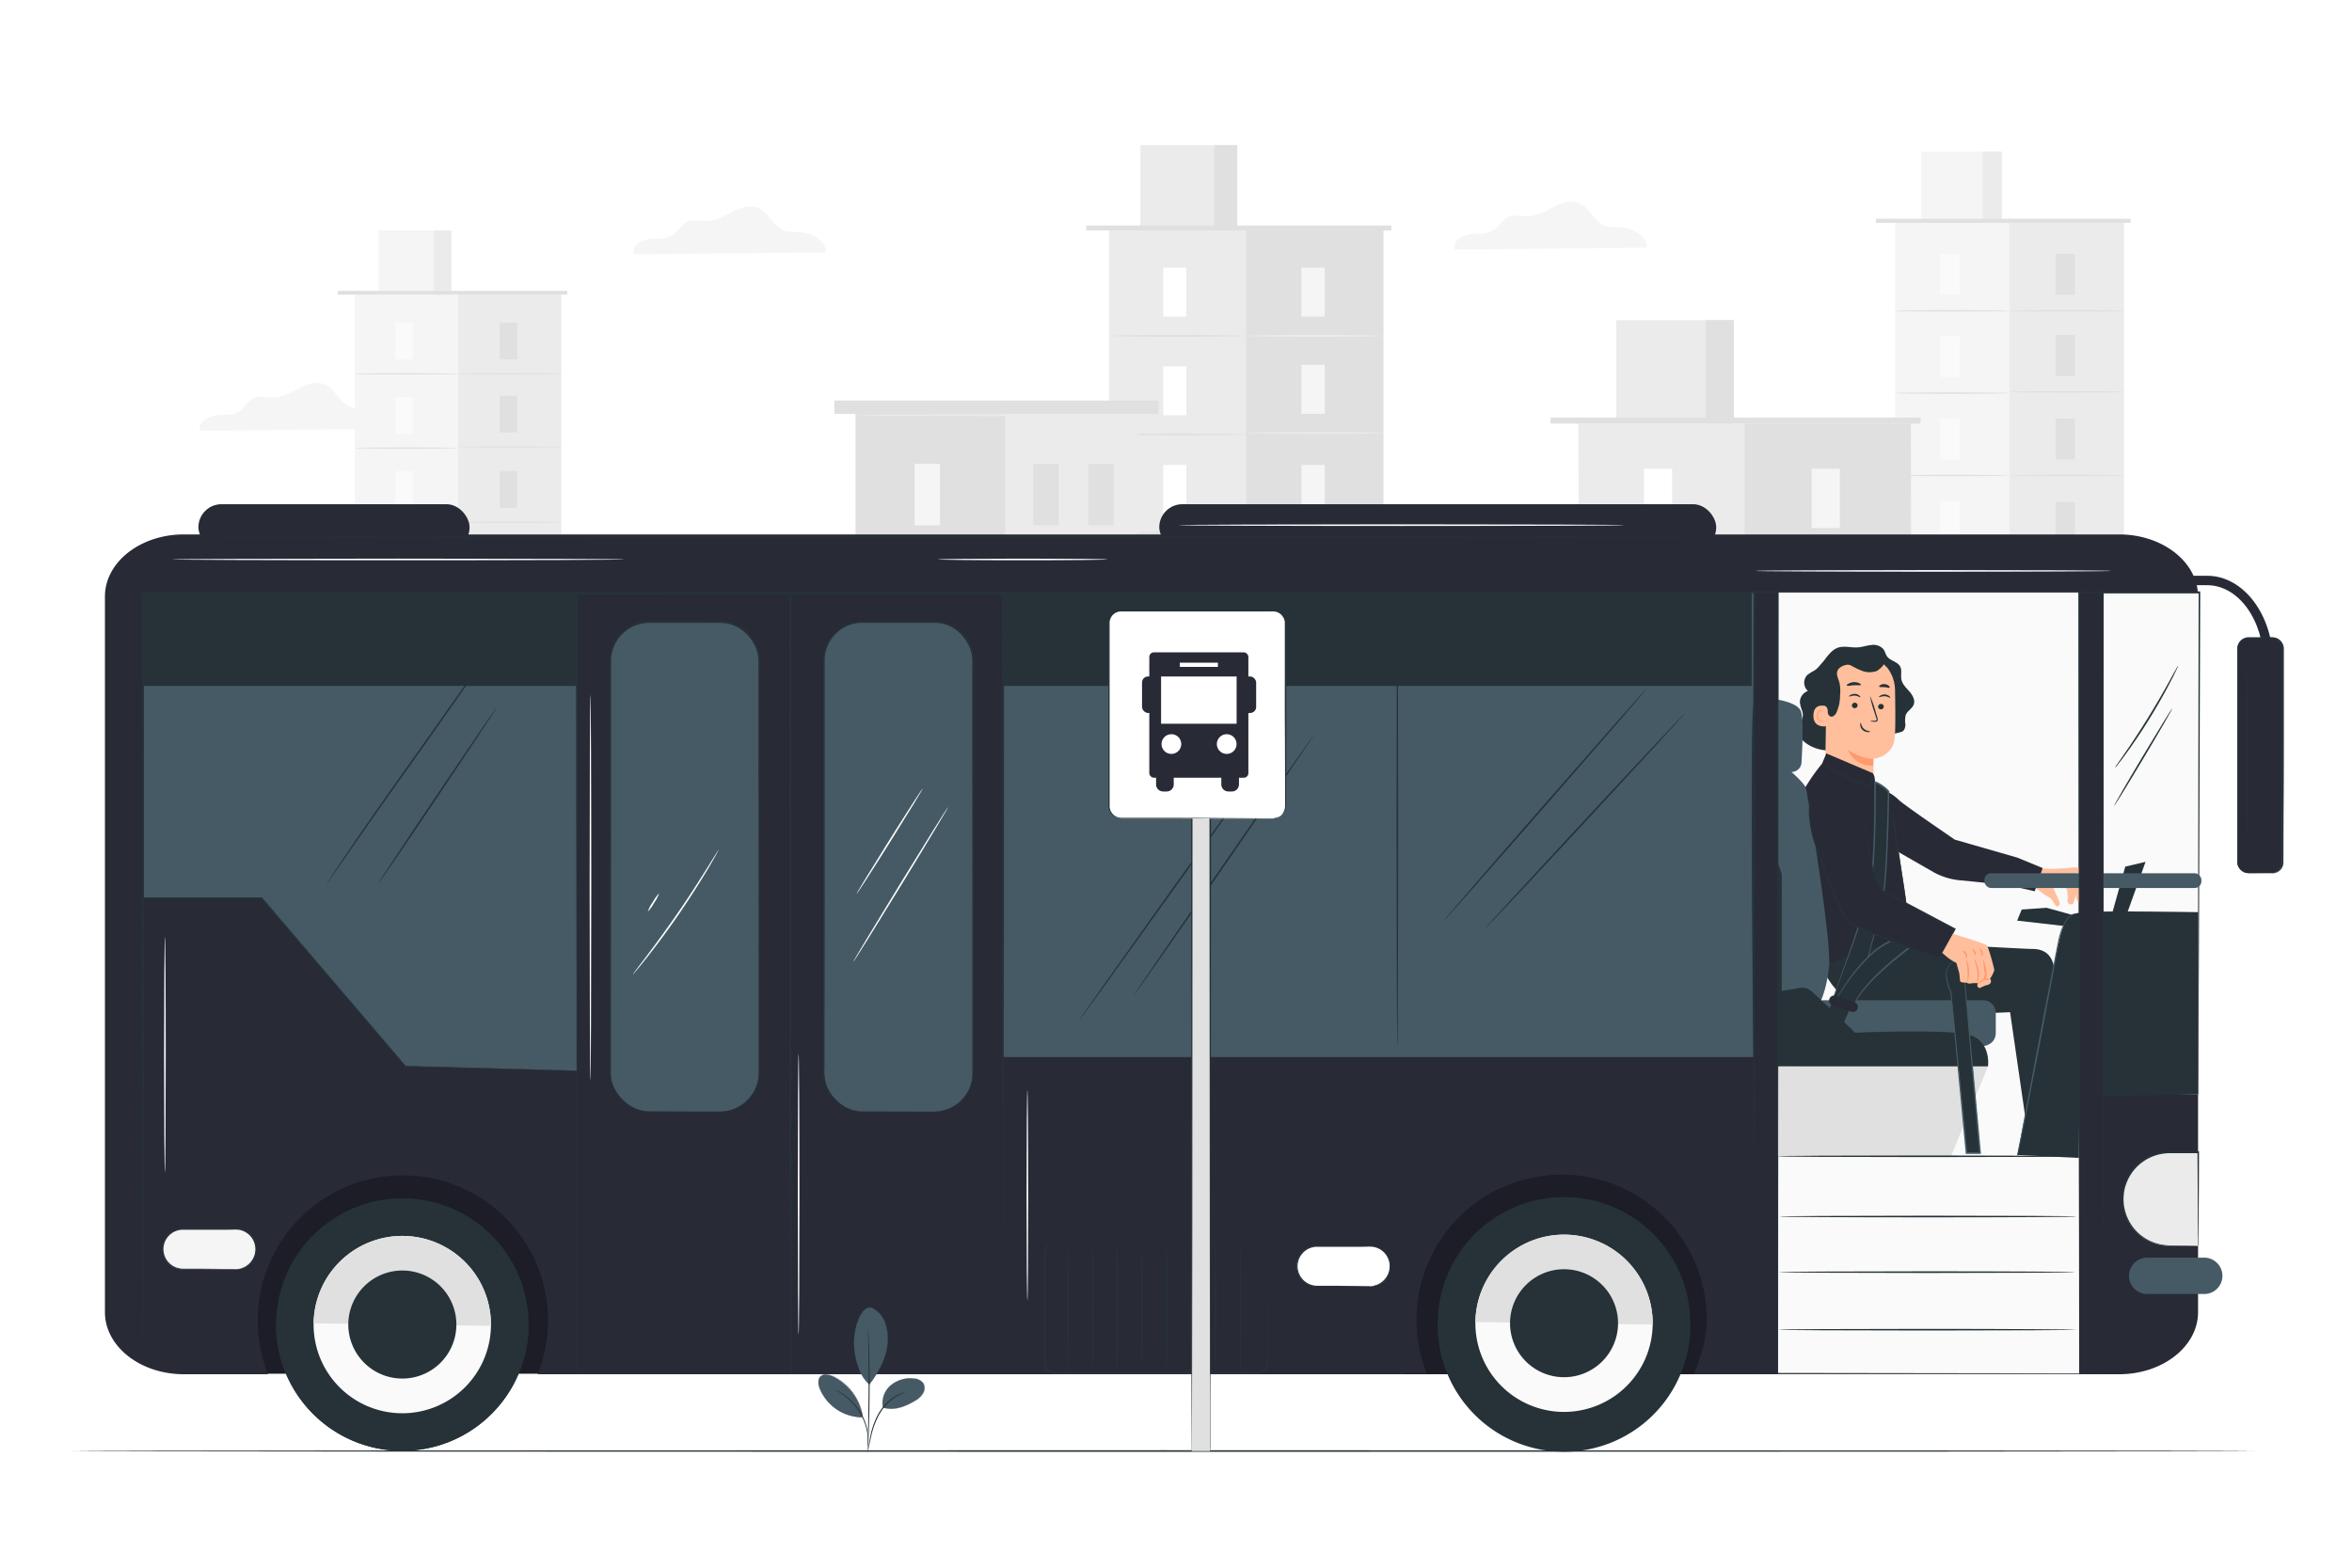<svg class="animated" id="freepik_stories-bus-driver" xmlns="http://www.w3.org/2000/svg" viewBox="0 0 750 500" version="1.1" xmlns:xlink="http://www.w3.org/1999/xlink" xmlns:svgjs="http://svgjs.com/svgjs"><style>svg#freepik_stories-bus-driver:not(.animated) .animable {opacity: 0;}svg#freepik_stories-bus-driver.animated #freepik--Character--inject-3 {animation: 6s Infinite  linear floating;animation-delay: 0s;}            @keyframes floating {                0% {                    opacity: 1;                    transform: translateY(0px);                }                50% {                    transform: translateY(-10px);                }                100% {                    opacity: 1;                    transform: translateY(0px);                }            }        </style><g id="freepik--background-complete--inject-3" class="animable" style="transform-origin: 371.537px 174.505px;"><rect x="353.66" y="73.51" width="87.46" height="228.92" style="fill: rgb(235, 235, 235); transform-origin: 397.39px 187.97px;" id="el723p1sk6vra" class="animable"></rect><rect x="397.38" y="73.51" width="43.73" height="228.92" style="fill: rgb(224, 224, 224); transform-origin: 419.245px 187.97px;" id="elb8pfuleottt" class="animable"></rect><rect x="363.64" y="46.3" width="30.88" height="27.21" style="fill: rgb(235, 235, 235); transform-origin: 379.08px 59.905px;" id="el8muxfx0e4fb" class="animable"></rect><rect x="387.16" y="46.3" width="7.36" height="27.21" style="fill: rgb(224, 224, 224); transform-origin: 390.84px 59.905px;" id="elcl98ddhsqid" class="animable"></rect><rect x="346.37" y="71.92" width="97.31" height="1.59" style="fill: rgb(224, 224, 224); transform-origin: 395.025px 72.715px;" id="elnbuol4gm2pa" class="animable"></rect><rect x="370.92" y="85.37" width="7.4" height="15.61" style="fill: rgb(255, 255, 255); transform-origin: 374.62px 93.175px;" id="el98sde6sj9l" class="animable"></rect><path d="M397.38,107.11c0,.17-9.79.3-21.86.3s-21.86-.13-21.86-.3,9.78-.3,21.86-.3S397.38,107,397.38,107.11Z" style="fill: rgb(224, 224, 224); transform-origin: 375.52px 107.11px;" id="elot1t2976xtl" class="animable"></path><rect x="415.03" y="85.37" width="7.4" height="15.61" style="fill: rgb(245, 245, 245); transform-origin: 418.73px 93.175px;" id="elmdovl6a9bd" class="animable"></rect><path d="M441.49,107.11c0,.17-9.79.3-21.86.3s-21.87-.13-21.87-.3,9.79-.3,21.87-.3S441.49,107,441.49,107.11Z" style="fill: rgb(235, 235, 235); transform-origin: 419.625px 107.11px;" id="elz2g5bo4vsg" class="animable"></path><rect x="415.03" y="116.37" width="7.4" height="15.61" style="fill: rgb(245, 245, 245); transform-origin: 418.73px 124.175px;" id="el18drrf6wvfnh" class="animable"></rect><path d="M441.49,138.1c0,.17-9.79.3-21.86.3s-21.87-.13-21.87-.3,9.79-.3,21.87-.3S441.49,137.94,441.49,138.1Z" style="fill: rgb(235, 235, 235); transform-origin: 419.625px 138.1px;" id="elrduwhwd2wsf" class="animable"></path><rect x="415.03" y="148.29" width="7.4" height="15.61" style="fill: rgb(245, 245, 245); transform-origin: 418.73px 156.095px;" id="elxtgc15hjy3j" class="animable"></rect><path d="M441.49,170c0,.16-9.79.3-21.86.3s-21.87-.14-21.87-.3,9.79-.3,21.87-.3S441.49,169.86,441.49,170Z" style="fill: rgb(235, 235, 235); transform-origin: 419.625px 170px;" id="el3fmj52gx1xg" class="animable"></path><rect x="415.03" y="180.22" width="7.4" height="15.61" style="fill: rgb(245, 245, 245); transform-origin: 418.73px 188.025px;" id="el09rngllfkf4d" class="animable"></rect><path d="M441.49,202c0,.17-9.79.3-21.86.3s-21.87-.13-21.87-.3,9.79-.29,21.87-.29S441.49,201.79,441.49,202Z" style="fill: rgb(235, 235, 235); transform-origin: 419.625px 202.005px;" id="ela7e4ow27b9" class="animable"></path><rect x="415.03" y="211.23" width="7.4" height="15.61" style="fill: rgb(245, 245, 245); transform-origin: 418.73px 219.035px;" id="elei7vs0xhx6g" class="animable"></rect><path d="M441.49,233c0,.16-9.79.3-21.86.3s-21.87-.14-21.87-.3,9.79-.3,21.87-.3S441.49,232.8,441.49,233Z" style="fill: rgb(235, 235, 235); transform-origin: 419.625px 233px;" id="elfs9xjfs86km" class="animable"></path><rect x="415.03" y="242.37" width="7.4" height="15.61" style="fill: rgb(245, 245, 245); transform-origin: 418.73px 250.175px;" id="elduh94s1x268" class="animable"></rect><rect x="415.03" y="273.92" width="7.4" height="15.61" style="fill: rgb(245, 245, 245); transform-origin: 418.73px 281.725px;" id="elpsuc8tjc08g" class="animable"></rect><path d="M441.49,264.11c0,.16-9.79.29-21.86.29s-21.87-.13-21.87-.29,9.79-.3,21.87-.3S441.49,263.94,441.49,264.11Z" style="fill: rgb(235, 235, 235); transform-origin: 419.625px 264.105px;" id="elun10xrw0awj" class="animable"></path><rect x="370.92" y="116.84" width="7.4" height="15.61" style="fill: rgb(255, 255, 255); transform-origin: 374.62px 124.645px;" id="elqvmhro0facm" class="animable"></rect><path d="M397.38,138.57c0,.17-9.79.3-21.86.3s-21.86-.13-21.86-.3,9.78-.29,21.86-.29S397.38,138.41,397.38,138.57Z" style="fill: rgb(224, 224, 224); transform-origin: 375.52px 138.575px;" id="eltvc5la50wm" class="animable"></path><rect x="370.92" y="148.3" width="7.4" height="15.61" style="fill: rgb(255, 255, 255); transform-origin: 374.62px 156.105px;" id="el1i0kfkyry2u" class="animable"></rect><path d="M397.38,170c0,.16-9.79.3-21.86.3s-21.86-.14-21.86-.3,9.78-.3,21.86-.3S397.38,169.87,397.38,170Z" style="fill: rgb(224, 224, 224); transform-origin: 375.52px 170px;" id="elhmas3na41k" class="animable"></path><rect x="370.92" y="179.77" width="7.4" height="15.61" style="fill: rgb(255, 255, 255); transform-origin: 374.62px 187.575px;" id="el5xh8bk3vial" class="animable"></rect><path d="M397.38,201.5c0,.17-9.79.3-21.86.3s-21.86-.13-21.86-.3,9.78-.29,21.86-.29S397.38,201.34,397.38,201.5Z" style="fill: rgb(224, 224, 224); transform-origin: 375.52px 201.505px;" id="elpbnw6kgatco" class="animable"></path><rect x="370.92" y="211.23" width="7.4" height="15.61" style="fill: rgb(255, 255, 255); transform-origin: 374.62px 219.035px;" id="elcozaxnwceup" class="animable"></rect><path d="M397.38,233c0,.16-9.79.3-21.86.3s-21.86-.14-21.86-.3,9.78-.3,21.86-.3S397.38,232.8,397.38,233Z" style="fill: rgb(224, 224, 224); transform-origin: 375.52px 233px;" id="elqnf22ofve3" class="animable"></path><rect x="370.92" y="242.7" width="7.4" height="15.61" style="fill: rgb(255, 255, 255); transform-origin: 374.62px 250.505px;" id="elmren064j35l" class="animable"></rect><path d="M397.38,264.43c0,.17-9.79.3-21.86.3s-21.86-.13-21.86-.3,9.78-.3,21.86-.3S397.38,264.27,397.38,264.43Z" style="fill: rgb(224, 224, 224); transform-origin: 375.52px 264.43px;" id="elw3kyc9ukp4e" class="animable"></path><rect x="370.92" y="274.16" width="7.4" height="15.61" style="fill: rgb(255, 255, 255); transform-origin: 374.62px 281.965px;" id="els83d5v8z80o" class="animable"></rect><rect x="272.81" y="131.88" width="89.86" height="170.55" style="fill: rgb(224, 224, 224); transform-origin: 317.74px 217.155px;" id="elsv04ptwrk09" class="animable"></rect><rect x="320.54" y="131.88" width="42.13" height="170.55" style="fill: rgb(235, 235, 235); transform-origin: 341.605px 217.155px;" id="elmgni5g61noh" class="animable"></rect><rect x="291.65" y="147.93" width="8.08" height="19.63" style="fill: rgb(245, 245, 245); transform-origin: 295.69px 157.745px;" id="elsd8uwlqgm" class="animable"></rect><rect x="291.65" y="224.75" width="8.08" height="19.63" style="fill: rgb(245, 245, 245); transform-origin: 295.69px 234.565px;" id="elbuayjjqygiv" class="animable"></rect><path d="M320.54,175.26c0,.17-10.69.31-23.87.31s-23.86-.14-23.86-.31,10.68-.31,23.86-.31S320.54,175.09,320.54,175.26Z" style="fill: rgb(245, 245, 245); transform-origin: 296.675px 175.26px;" id="elkq2gylu4h9p" class="animable"></path><rect x="291.65" y="186.63" width="8.08" height="19.63" style="fill: rgb(245, 245, 245); transform-origin: 295.69px 196.445px;" id="ele57r295vnj" class="animable"></rect><path d="M320.54,214c0,.17-10.69.3-23.87.3s-23.86-.13-23.86-.3,10.68-.31,23.86-.31S320.54,213.8,320.54,214Z" style="fill: rgb(245, 245, 245); transform-origin: 296.675px 213.995px;" id="elspb7o11evc" class="animable"></path><rect x="329.48" y="147.93" width="8.08" height="19.63" style="fill: rgb(224, 224, 224); transform-origin: 333.52px 157.745px;" id="elpiuv54sdydd" class="animable"></rect><rect x="347.01" y="147.93" width="8.08" height="19.63" style="fill: rgb(224, 224, 224); transform-origin: 351.05px 157.745px;" id="el6he4mhowhl2" class="animable"></rect><rect x="329.48" y="185.17" width="8.08" height="19.63" style="fill: rgb(224, 224, 224); transform-origin: 333.52px 194.985px;" id="elchu8p2obnud" class="animable"></rect><rect x="347.01" y="185.17" width="8.08" height="19.63" style="fill: rgb(224, 224, 224); transform-origin: 351.05px 194.985px;" id="elnxap5l13jq9" class="animable"></rect><rect x="329.48" y="222.42" width="8.08" height="19.63" style="fill: rgb(224, 224, 224); transform-origin: 333.52px 232.235px;" id="el2m2pacnexlw" class="animable"></rect><rect x="347.01" y="222.42" width="8.08" height="19.63" style="fill: rgb(224, 224, 224); transform-origin: 351.05px 232.235px;" id="el6pe9dg7dckh" class="animable"></rect><rect x="266.05" y="127.75" width="103.37" height="4.27" style="fill: rgb(224, 224, 224); transform-origin: 317.735px 129.885px;" id="elm7xdlqhe3ec" class="animable"></rect><path d="M363.3,132.43c0,.17-20.09.31-44.86.31s-44.86-.14-44.86-.31,20.08-.31,44.86-.31S363.3,132.26,363.3,132.43Z" style="fill: rgb(235, 235, 235); transform-origin: 318.44px 132.43px;" id="elx5ewimms3nb" class="animable"></path><rect x="604.25" y="71.08" width="73" height="231.34" style="fill: rgb(245, 245, 245); transform-origin: 640.75px 186.75px;" id="elis8rvehlj8" class="animable"></rect><rect x="640.75" y="71.08" width="36.5" height="230.7" style="fill: rgb(235, 235, 235); transform-origin: 659px 186.43px;" id="elj6kazw1pqvj" class="animable"></rect><rect x="612.59" y="48.37" width="25.78" height="22.71" style="fill: rgb(245, 245, 245); transform-origin: 625.48px 59.725px;" id="el8dx96871fsi" class="animable"></rect><rect x="632.22" y="48.37" width="6.14" height="22.71" style="fill: rgb(235, 235, 235); transform-origin: 635.29px 59.725px;" id="el17fgff28oq2" class="animable"></rect><polyline points="598.17 71.08 598.17 69.76 679.39 69.76 679.39 71.08" style="fill: rgb(224, 224, 224); transform-origin: 638.78px 70.42px;" id="els4rylmjmpi" class="animable"></polyline><rect x="618.66" y="80.99" width="6.18" height="13.03" style="fill: rgb(250, 250, 250); transform-origin: 621.75px 87.505px;" id="ell5qtqxjxerj" class="animable"></rect><path d="M640.75,99.13c0,.14-8.17.25-18.25.25s-18.25-.11-18.25-.25,8.17-.25,18.25-.25S640.75,99,640.75,99.13Z" style="fill: rgb(224, 224, 224); transform-origin: 622.5px 99.13px;" id="ely4for49h4m" class="animable"></path><rect x="655.48" y="80.99" width="6.18" height="13.03" style="fill: rgb(224, 224, 224); transform-origin: 658.57px 87.505px;" id="eljdcyqi9pguo" class="animable"></rect><path d="M677.57,99.13c0,.14-8.17.25-18.25.25s-18.25-.11-18.25-.25,8.17-.25,18.25-.25S677.57,99,677.57,99.13Z" style="fill: rgb(224, 224, 224); transform-origin: 659.32px 99.13px;" id="elxd2nk73y5jo" class="animable"></path><rect x="655.48" y="106.86" width="6.18" height="13.03" style="fill: rgb(224, 224, 224); transform-origin: 658.57px 113.375px;" id="el2yzsoolhrvq" class="animable"></rect><path d="M677.57,125c0,.14-8.17.25-18.25.25s-18.25-.11-18.25-.25,8.17-.25,18.25-.25S677.57,124.86,677.57,125Z" style="fill: rgb(224, 224, 224); transform-origin: 659.32px 125px;" id="el61alsggehcb" class="animable"></path><rect x="655.48" y="133.5" width="6.18" height="13.03" style="fill: rgb(224, 224, 224); transform-origin: 658.57px 140.015px;" id="el29xhspfd5f2" class="animable"></rect><path d="M677.57,151.64c0,.14-8.17.25-18.25.25s-18.25-.11-18.25-.25,8.17-.24,18.25-.24S677.57,151.51,677.57,151.64Z" style="fill: rgb(224, 224, 224); transform-origin: 659.32px 151.645px;" id="el1pbdgxakrv3" class="animable"></path><rect x="655.48" y="160.15" width="6.18" height="13.03" style="fill: rgb(224, 224, 224); transform-origin: 658.57px 166.665px;" id="elzbj3t9s762p" class="animable"></rect><path d="M677.57,178.29c0,.14-8.17.25-18.25.25s-18.25-.11-18.25-.25,8.17-.25,18.25-.25S677.57,178.15,677.57,178.29Z" style="fill: rgb(224, 224, 224); transform-origin: 659.32px 178.29px;" id="eljzw66lvv3g" class="animable"></path><rect x="655.48" y="186.04" width="6.18" height="13.03" style="fill: rgb(224, 224, 224); transform-origin: 658.57px 192.555px;" id="elhotqh1ogyv" class="animable"></rect><path d="M677.57,204.18c0,.13-8.17.25-18.25.25s-18.25-.12-18.25-.25,8.17-.25,18.25-.25S677.57,204,677.57,204.18Z" style="fill: rgb(224, 224, 224); transform-origin: 659.32px 204.18px;" id="elid6nk7doxcp" class="animable"></path><rect x="655.48" y="212.02" width="6.18" height="13.03" style="fill: rgb(224, 224, 224); transform-origin: 658.57px 218.535px;" id="elniukj5vdkpl" class="animable"></rect><rect x="655.48" y="238.35" width="6.18" height="13.03" style="fill: rgb(224, 224, 224); transform-origin: 658.57px 244.865px;" id="elx2l2h27jwea" class="animable"></rect><path d="M677.57,230.17c0,.13-8.17.25-18.25.25s-18.25-.12-18.25-.25,8.17-.25,18.25-.25S677.57,230,677.57,230.17Z" style="fill: rgb(224, 224, 224); transform-origin: 659.32px 230.17px;" id="elnltyeol7ldp" class="animable"></path><rect x="618.66" y="107.25" width="6.18" height="13.03" style="fill: rgb(250, 250, 250); transform-origin: 621.75px 113.765px;" id="elh6rgwml8vgt" class="animable"></rect><path d="M640.75,125.39c0,.14-8.17.25-18.25.25s-18.25-.11-18.25-.25,8.17-.25,18.25-.25S640.75,125.26,640.75,125.39Z" style="fill: rgb(224, 224, 224); transform-origin: 622.5px 125.39px;" id="el0avlob4jj9q" class="animable"></path><rect x="618.66" y="133.51" width="6.18" height="13.03" style="fill: rgb(250, 250, 250); transform-origin: 621.75px 140.025px;" id="elf1u78i6cyrd" class="animable"></rect><path d="M640.75,151.65c0,.14-8.17.25-18.25.25s-18.25-.11-18.25-.25,8.17-.24,18.25-.24S640.75,151.52,640.75,151.65Z" style="fill: rgb(224, 224, 224); transform-origin: 622.5px 151.655px;" id="elm6ea8ai44o" class="animable"></path><rect x="618.66" y="159.77" width="6.18" height="13.03" style="fill: rgb(250, 250, 250); transform-origin: 621.75px 166.285px;" id="elxrk0f1f6x1e" class="animable"></rect><path d="M640.75,177.92c0,.13-8.17.24-18.25.24s-18.25-.11-18.25-.24,8.17-.25,18.25-.25S640.75,177.78,640.75,177.92Z" style="fill: rgb(224, 224, 224); transform-origin: 622.5px 177.915px;" id="ell9qmhz406p" class="animable"></path><rect x="618.66" y="186.04" width="6.18" height="13.03" style="fill: rgb(250, 250, 250); transform-origin: 621.75px 192.555px;" id="elgsmd05wh0eu" class="animable"></rect><path d="M640.75,204.18c0,.13-8.17.25-18.25.25s-18.25-.12-18.25-.25,8.17-.25,18.25-.25S640.75,204,640.75,204.18Z" style="fill: rgb(224, 224, 224); transform-origin: 622.5px 204.18px;" id="eleu471gzgod" class="animable"></path><rect x="618.66" y="212.3" width="6.18" height="13.03" style="fill: rgb(250, 250, 250); transform-origin: 621.75px 218.815px;" id="elta7gxcwk4kf" class="animable"></rect><path d="M640.75,230.44c0,.14-8.17.25-18.25.25s-18.25-.11-18.25-.25,8.17-.25,18.25-.25S640.75,230.3,640.75,230.44Z" style="fill: rgb(224, 224, 224); transform-origin: 622.5px 230.44px;" id="elf82zwz7rap" class="animable"></path><rect x="618.66" y="238.56" width="6.18" height="13.03" style="fill: rgb(250, 250, 250); transform-origin: 621.75px 245.075px;" id="el9g6d8udtl88" class="animable"></rect><rect x="113.18" y="93.97" width="65.77" height="208.45" style="fill: rgb(245, 245, 245); transform-origin: 146.065px 198.195px;" id="el430ty3otuui" class="animable"></rect><rect x="146.07" y="93.97" width="32.89" height="207.88" style="fill: rgb(235, 235, 235); transform-origin: 162.515px 197.91px;" id="elfm97pc8f90k" class="animable"></rect><rect x="120.69" y="73.51" width="23.23" height="20.46" style="fill: rgb(245, 245, 245); transform-origin: 132.305px 83.74px;" id="elw8m37x8srfs" class="animable"></rect><rect x="138.38" y="73.51" width="5.54" height="20.46" style="fill: rgb(235, 235, 235); transform-origin: 141.15px 83.74px;" id="eluaneb1msrqj" class="animable"></rect><polyline points="107.7 93.97 107.7 92.78 180.88 92.78 180.88 93.97" style="fill: rgb(224, 224, 224); transform-origin: 144.29px 93.375px;" id="elt5ro9w3khld" class="animable"></polyline><rect x="126.16" y="102.9" width="5.57" height="11.74" style="fill: rgb(250, 250, 250); transform-origin: 128.945px 108.77px;" id="elq3i8tvs643e" class="animable"></rect><path d="M146.07,119.24c0,.13-7.36.23-16.44.23s-16.45-.1-16.45-.23,7.36-.22,16.45-.22S146.07,119.12,146.07,119.24Z" style="fill: rgb(224, 224, 224); transform-origin: 129.625px 119.245px;" id="elgcz6xdra8q7" class="animable"></path><rect x="159.34" y="102.9" width="5.57" height="11.74" style="fill: rgb(224, 224, 224); transform-origin: 162.125px 108.77px;" id="elfitv6npaxio" class="animable"></rect><path d="M179.24,119.24c0,.13-7.36.23-16.44.23s-16.45-.1-16.45-.23,7.37-.22,16.45-.22S179.24,119.12,179.24,119.24Z" style="fill: rgb(224, 224, 224); transform-origin: 162.795px 119.245px;" id="elok8fngbodoa" class="animable"></path><rect x="159.34" y="126.2" width="5.57" height="11.74" style="fill: rgb(224, 224, 224); transform-origin: 162.125px 132.07px;" id="elvnmz2g0c36" class="animable"></rect><path d="M179.24,142.55c0,.13-7.36.23-16.44.23s-16.45-.1-16.45-.23,7.37-.22,16.45-.22S179.24,142.43,179.24,142.55Z" style="fill: rgb(224, 224, 224); transform-origin: 162.795px 142.555px;" id="elhvgbsivurrt" class="animable"></path><rect x="159.34" y="150.22" width="5.57" height="11.74" style="fill: rgb(224, 224, 224); transform-origin: 162.125px 156.09px;" id="el290kqfpno67" class="animable"></rect><path d="M179.24,166.56c0,.13-7.36.23-16.44.23s-16.45-.1-16.45-.23,7.37-.22,16.45-.22S179.24,166.44,179.24,166.56Z" style="fill: rgb(224, 224, 224); transform-origin: 162.795px 166.565px;" id="el5873juab4u9" class="animable"></path><rect x="159.34" y="174.23" width="5.57" height="11.74" style="fill: rgb(224, 224, 224); transform-origin: 162.125px 180.1px;" id="elpgmdr2qd1ia" class="animable"></rect><path d="M179.24,190.57c0,.13-7.36.23-16.44.23s-16.45-.1-16.45-.23,7.37-.22,16.45-.22S179.24,190.45,179.24,190.57Z" style="fill: rgb(224, 224, 224); transform-origin: 162.795px 190.575px;" id="elcbvvzvay8f" class="animable"></path><rect x="159.34" y="197.55" width="5.57" height="11.74" style="fill: rgb(224, 224, 224); transform-origin: 162.125px 203.42px;" id="elnso39ynlsl8" class="animable"></rect><path d="M179.24,213.9c0,.12-7.36.22-16.44.22s-16.45-.1-16.45-.22,7.37-.23,16.45-.23S179.24,213.77,179.24,213.9Z" style="fill: rgb(224, 224, 224); transform-origin: 162.795px 213.895px;" id="els3ysgqkie8k" class="animable"></path><rect x="159.34" y="220.97" width="5.57" height="11.74" style="fill: rgb(224, 224, 224); transform-origin: 162.125px 226.84px;" id="elylvknil0jka" class="animable"></rect><rect x="159.34" y="244.69" width="5.57" height="11.74" style="fill: rgb(224, 224, 224); transform-origin: 162.125px 250.56px;" id="ellem8rllf01" class="animable"></rect><path d="M179.24,237.32c0,.12-7.36.22-16.44.22s-16.45-.1-16.45-.22,7.37-.23,16.45-.23S179.24,237.19,179.24,237.32Z" style="fill: rgb(224, 224, 224); transform-origin: 162.795px 237.315px;" id="el07lr7anl7pi2" class="animable"></path><rect x="126.16" y="126.56" width="5.57" height="11.74" style="fill: rgb(250, 250, 250); transform-origin: 128.945px 132.43px;" id="el05qk3tof2gn2" class="animable"></rect><path d="M146.07,142.91c0,.12-7.36.22-16.44.22s-16.45-.1-16.45-.22,7.36-.23,16.45-.23S146.07,142.78,146.07,142.91Z" style="fill: rgb(224, 224, 224); transform-origin: 129.625px 142.905px;" id="elktaxztlhm7q" class="animable"></path><rect x="126.16" y="150.22" width="5.57" height="11.74" style="fill: rgb(250, 250, 250); transform-origin: 128.945px 156.09px;" id="elnsl5quagi0o" class="animable"></rect><path d="M146.07,166.57c0,.12-7.36.22-16.44.22s-16.45-.1-16.45-.22,7.36-.22,16.45-.22S146.07,166.45,146.07,166.57Z" style="fill: rgb(224, 224, 224); transform-origin: 129.625px 166.57px;" id="el3fuzvouqc47" class="animable"></path><rect x="126.16" y="173.89" width="5.57" height="11.74" style="fill: rgb(250, 250, 250); transform-origin: 128.945px 179.76px;" id="eluebvp1iog9" class="animable"></rect><path d="M146.07,190.23c0,.13-7.36.23-16.44.23s-16.45-.1-16.45-.23,7.36-.22,16.45-.22S146.07,190.11,146.07,190.23Z" style="fill: rgb(224, 224, 224); transform-origin: 129.625px 190.235px;" id="elvdpmctpc31f" class="animable"></path><rect x="126.16" y="197.55" width="5.57" height="11.74" style="fill: rgb(250, 250, 250); transform-origin: 128.945px 203.42px;" id="el5fh7d0xgoah" class="animable"></rect><path d="M146.07,213.9c0,.12-7.36.22-16.44.22s-16.45-.1-16.45-.22,7.36-.23,16.45-.23S146.07,213.77,146.07,213.9Z" style="fill: rgb(224, 224, 224); transform-origin: 129.625px 213.895px;" id="elsqgp5awwyy" class="animable"></path><rect x="126.16" y="221.21" width="5.57" height="11.74" style="fill: rgb(250, 250, 250); transform-origin: 128.945px 227.08px;" id="elrjtx0pjwlrq" class="animable"></rect><path d="M146.07,237.56c0,.12-7.36.22-16.44.22s-16.45-.1-16.45-.22,7.36-.22,16.45-.22S146.07,237.44,146.07,237.56Z" style="fill: rgb(224, 224, 224); transform-origin: 129.625px 237.56px;" id="elzo12ahx2r8n" class="animable"></path><rect x="126.16" y="244.88" width="5.57" height="11.74" style="fill: rgb(250, 250, 250); transform-origin: 128.945px 250.75px;" id="elm6o0k8jgg3o" class="animable"></rect><polygon points="609.79 302.7 503.75 302.7 503.29 135.11 609.33 135.11 609.79 302.7" style="fill: rgb(235, 235, 235); transform-origin: 556.54px 218.905px;" id="elxldjovkgu0s" class="animable"></polygon><rect x="556.31" y="135.11" width="53.02" height="167.6" style="fill: rgb(224, 224, 224); transform-origin: 582.82px 218.91px;" id="elh70s8ytdmln" class="animable"></rect><rect x="515.39" y="102.11" width="37.45" height="32.99" style="fill: rgb(235, 235, 235); transform-origin: 534.115px 118.605px;" id="elavy3w2kllqc" class="animable"></rect><rect x="543.92" y="102.11" width="8.92" height="32.99" style="fill: rgb(224, 224, 224); transform-origin: 548.38px 118.605px;" id="eldtxchzqgv8n" class="animable"></rect><rect x="494.45" y="133.18" width="117.98" height="1.92" style="fill: rgb(224, 224, 224); transform-origin: 553.44px 134.14px;" id="el0txezam6q9li" class="animable"></rect><rect x="524.22" y="149.5" width="8.98" height="18.93" style="fill: rgb(255, 255, 255); transform-origin: 528.71px 158.965px;" id="elos2kqg5wkx" class="animable"></rect><path d="M556.31,175.85c0,.2-11.87.36-26.51.36s-26.51-.16-26.51-.36,11.86-.36,26.51-.36S556.31,175.65,556.31,175.85Z" style="fill: rgb(224, 224, 224); transform-origin: 529.8px 175.85px;" id="elu73mq243a58" class="animable"></path><rect x="577.7" y="149.5" width="8.98" height="18.93" style="fill: rgb(245, 245, 245); transform-origin: 582.19px 158.965px;" id="eloxkezjk86e" class="animable"></rect><path d="M609.79,175.85c0,.2-11.87.36-26.51.36s-26.51-.16-26.51-.36,11.87-.36,26.51-.36S609.79,175.65,609.79,175.85Z" style="fill: rgb(235, 235, 235); transform-origin: 583.28px 175.85px;" id="el3nauhwdp9bf" class="animable"></path><rect x="577.7" y="187.07" width="8.98" height="18.93" style="fill: rgb(245, 245, 245); transform-origin: 582.19px 196.535px;" id="eli768pusaiya" class="animable"></rect><path d="M609.79,213.43c0,.2-11.87.36-26.51.36s-26.51-.16-26.51-.36,11.87-.36,26.51-.36S609.79,213.23,609.79,213.43Z" style="fill: rgb(235, 235, 235); transform-origin: 583.28px 213.43px;" id="eliljkpotqkna" class="animable"></path><rect x="577.7" y="225.79" width="8.98" height="18.93" style="fill: rgb(245, 245, 245); transform-origin: 582.19px 235.255px;" id="elihoxd6x368b" class="animable"></rect><path d="M609.79,252.14c0,.2-11.87.36-26.51.36s-26.51-.16-26.51-.36,11.87-.36,26.51-.36S609.79,251.94,609.79,252.14Z" style="fill: rgb(235, 235, 235); transform-origin: 583.28px 252.14px;" id="elivv1ob7nsg" class="animable"></path><rect x="577.7" y="264.5" width="8.98" height="18.93" style="fill: rgb(245, 245, 245); transform-origin: 582.19px 273.965px;" id="elmnm34taw2gb" class="animable"></rect><path d="M609.79,290.85c0,.2-11.87.36-26.51.36s-26.51-.16-26.51-.36,11.87-.36,26.51-.36S609.79,290.65,609.79,290.85Z" style="fill: rgb(235, 235, 235); transform-origin: 583.28px 290.85px;" id="elho3sa83yng4" class="animable"></path><rect x="524.22" y="187.65" width="8.98" height="18.93" style="fill: rgb(255, 255, 255); transform-origin: 528.71px 197.115px;" id="elr45twm0k1md" class="animable"></rect><path d="M556.31,214c0,.2-11.87.36-26.51.36s-26.51-.16-26.51-.36,11.86-.36,26.51-.36S556.31,213.8,556.31,214Z" style="fill: rgb(224, 224, 224); transform-origin: 529.8px 214px;" id="elajf1ed76qrs" class="animable"></path><rect x="524.22" y="225.8" width="8.98" height="18.93" style="fill: rgb(255, 255, 255); transform-origin: 528.71px 235.265px;" id="elrhe7vtnvsmb" class="animable"></rect><path d="M556.31,252.15c0,.2-11.87.37-26.51.37s-26.51-.17-26.51-.37,11.86-.36,26.51-.36S556.31,252,556.31,252.15Z" style="fill: rgb(224, 224, 224); transform-origin: 529.8px 252.155px;" id="elw4n6s9w9vkl" class="animable"></path><rect x="524.22" y="263.95" width="8.98" height="18.93" style="fill: rgb(255, 255, 255); transform-origin: 528.71px 273.415px;" id="el8elljhqo676" class="animable"></rect><path d="M556.31,290.31c0,.2-11.87.36-26.51.36s-26.51-.16-26.51-.36,11.86-.37,26.51-.37S556.31,290.11,556.31,290.31Z" style="fill: rgb(224, 224, 224); transform-origin: 529.8px 290.305px;" id="elth30864817" class="animable"></path><path d="M647.35,302.42c0,.15-128.91.26-287.88.26s-287.91-.11-287.91-.26,128.88-.26,287.91-.26S647.35,302.28,647.35,302.42Z" style="fill: rgb(224, 224, 224); transform-origin: 359.455px 302.42px;" id="elna12fmltyfd" class="animable"></path><path d="M125,136.79c.47-3.4-4.33-6.2-8-6.49-1.72-.14-3.51.12-5.14-.45-3.53-1.23-4.94-5.8-8.39-7.25-2.58-1.09-5.55-.12-8,1.14s-5,2.84-7.76,3c-2.43.15-5.07-.75-7.19.44-1.59.88-2.42,2.71-3.88,3.78a9.22,9.22,0,0,1-5.06,1.38,14.1,14.1,0,0,0-5.22.85c-1.61.74-3,2.44-2.61,4.19Z" style="fill: rgb(245, 245, 245); transform-origin: 94.358px 129.754px;" id="el9aqixpsktkr" class="animable"></path><path d="M263.3,80.54c.46-3.41-4.34-6.21-8-6.5-1.72-.14-3.51.12-5.14-.44-3.54-1.24-5-5.8-8.4-7.26-2.58-1.08-5.55-.12-8.05,1.14s-5,2.84-7.76,3c-2.43.16-5.07-.74-7.19.44-1.58.89-2.41,2.71-3.87,3.79a9.22,9.22,0,0,1-5.07,1.37,14.56,14.56,0,0,0-5.22.85c-1.61.74-2.94,2.45-2.61,4.19Z" style="fill: rgb(245, 245, 245); transform-origin: 232.635px 73.496px;" id="eluofxfyc20d8" class="animable"></path><path d="M525.09,79c.47-3.4-4.34-6.21-8-6.5-1.72-.14-3.51.13-5.14-.44-3.54-1.23-4.95-5.8-8.4-7.25-2.58-1.09-5.55-.12-8.05,1.14s-5,2.84-7.76,3c-2.43.15-5.07-.75-7.19.44-1.58.88-2.41,2.71-3.87,3.78a9.14,9.14,0,0,1-5.07,1.37,14.35,14.35,0,0,0-5.22.86c-1.61.74-2.94,2.44-2.61,4.19Z" style="fill: rgb(245, 245, 245); transform-origin: 494.426px 71.964px;" id="elfqi32dsoz7g" class="animable"></path></g><g id="freepik--Floor--inject-3" class="animable" style="transform-origin: 371px 462.79px;"><path d="M719,462.79c0,.15-155.81.26-348,.26s-348-.11-348-.26,155.77-.26,348-.26S719,462.65,719,462.79Z" style="fill: rgb(38, 50, 56); transform-origin: 371px 462.79px;" id="el0ppdb7olzl8" class="animable"></path></g><g id="freepik--Character--inject-3" class="animable animator-active" style="transform-origin: 380.869px 312.08px;"><rect x="63.23" y="362" width="117.05" height="76.09" style="fill: rgb(40, 42, 54); transform-origin: 121.755px 400.045px;" id="elkdkzp07xfdh" class="animable"></rect><path d="M180.3,438.11H63.2V362H180.3Zm-117-.05h117V362h-117Z" style="fill: rgb(38, 50, 56); transform-origin: 121.75px 400.055px;" id="eluphzlovpyi" class="animable"></path><g id="elrzjwogp8at"><g style="opacity: 0.3; transform-origin: 121.755px 400.045px;" class="animable"><rect x="63.23" y="362" width="117.05" height="76.09" id="el1lafcxdyo7p" class="animable" style="transform-origin: 121.755px 400.045px;"></rect></g></g><path d="M675.74,170.45H58.63c-13.9,0-25.17,8.87-25.17,19.81V418.5c0,10.93,11.27,19.8,25.17,19.8H85.46a46.29,46.29,0,1,1,86,0H675.74c13.9,0,25.17-8.87,25.17-19.8V190.26C700.91,179.32,689.64,170.45,675.74,170.45Z" style="fill: rgb(40, 42, 54); transform-origin: 367.185px 304.375px;" id="elwxshqgnntvk" class="animable"></path><rect x="319.76" y="188.7" width="247.06" height="148.44" style="fill: rgb(69, 90, 100); transform-origin: 443.29px 262.92px;" id="elkgvhlk4eg5g" class="animable"></rect><path d="M33.89,189c0-.14,149.42-.26,333.71-.26s333.74.12,333.74.26-149.4.26-333.74.26S33.89,189.1,33.89,189Z" style="fill: rgb(38, 50, 56); transform-origin: 367.615px 189px;" id="elbppz2ob75um" class="animable"></path><rect x="369.67" y="160.81" width="177.59" height="14.71" rx="7.36" style="fill: rgb(40, 42, 54); transform-origin: 458.465px 168.165px;" id="el4sur1hwoxnu" class="animable"></rect><rect x="63.27" y="160.81" width="86.46" height="14.71" rx="7.36" style="fill: rgb(40, 42, 54); transform-origin: 106.5px 168.165px;" id="el3l6h3vs0vzu" class="animable"></rect><g id="elsz3xc0xjvrl"><g style="opacity: 0.3; transform-origin: 498.89px 398.93px;" class="animable"><rect x="448" y="359.56" width="101.78" height="78.74" id="elclgxymorrgn" class="animable" style="transform-origin: 498.89px 398.93px;"></rect></g></g><path d="M702.89,412.71H684.68a5.79,5.79,0,0,1-5.79-5.79h0a5.8,5.8,0,0,1,5.79-5.8h18.21a5.8,5.8,0,0,1,5.79,5.8h0A5.79,5.79,0,0,1,702.89,412.71Z" style="fill: rgb(69, 90, 100); transform-origin: 693.785px 406.915px;" id="el5iyajwf3q04" class="animable"></path><path d="M700.91,397.36h-9.18a14.9,14.9,0,0,1-14.89-14.9h0a14.9,14.9,0,0,1,14.89-14.9h9.18Z" style="fill: rgb(235, 235, 235); transform-origin: 688.875px 382.46px;" id="ellgfzhedgbje" class="animable"></path><path d="M700.91,397.36a4.83,4.83,0,0,1,0-.59c0-.42,0-1,0-1.66,0-1.48,0-3.56-.06-6.17,0-5.29-.07-12.7-.12-21.38l.24.25h-8.53a14.89,14.89,0,0,0-8.54,2.33,14.64,14.64,0,0,0-5.81,7.19,13.5,13.5,0,0,0-.91,4.35,14,14,0,0,0,.39,4.26,14.82,14.82,0,0,0,3.81,6.86,15.16,15.16,0,0,0,5.83,3.63,16.74,16.74,0,0,0,5.64.78l4.35,0,2.77.05.74,0,.26,0s-.07,0-.22,0l-.71,0-2.75.05-4.41.06a16.73,16.73,0,0,1-5.79-.72,15.48,15.48,0,0,1-6-3.68,15.19,15.19,0,0,1-4-7.05,14.54,14.54,0,0,1-.41-4.39,15.94,15.94,0,0,1,.26-2.27,17.91,17.91,0,0,1,.66-2.24,15.13,15.13,0,0,1,6-7.45,15.47,15.47,0,0,1,8.83-2.4h8.78v.24c0,8.75-.08,16.21-.11,21.54,0,2.58,0,4.65-.07,6.12,0,.67,0,1.2,0,1.61A3.28,3.28,0,0,1,700.91,397.36Z" style="fill: rgb(38, 50, 56); transform-origin: 688.932px 382.276px;" id="eldgqj4n196x5" class="animable"></path><path d="M75.16,404.83H58.27a6.45,6.45,0,0,1-6.45-6.45h0a6.45,6.45,0,0,1,6.45-6.45H75.16a6.45,6.45,0,0,1,6.45,6.45h0A6.45,6.45,0,0,1,75.16,404.83Z" style="fill: rgb(245, 245, 245); transform-origin: 66.715px 398.38px;" id="el3hc3kya44z6" class="animable"></path><path d="M75.16,404.83a8,8,0,0,0,2.77-.74,6.33,6.33,0,0,0,3.45-6.44A6.24,6.24,0,0,0,76,392.21c-1-.1-2.12,0-3.22,0l-14.46,0a6.2,6.2,0,0,0-4.86,10.05,6.32,6.32,0,0,0,2.46,1.88,7.12,7.12,0,0,0,2.91.5l5.49,0,8,.08,2.16,0a4.48,4.48,0,0,1,.76.05,3.75,3.75,0,0,1-.76.06l-2.16,0-8,.09-5.49,0a7.31,7.31,0,0,1-3.09-.51,6.69,6.69,0,0,1-3.57-8.84,6.71,6.71,0,0,1,6.15-4l14.46,0c1.13,0,2.17-.05,3.28.07a6.59,6.59,0,0,1,2.93,1.13,6.68,6.68,0,0,1,2.81,4.72,6.75,6.75,0,0,1-1.1,4.43,6.47,6.47,0,0,1-4.74,2.8c-.24,0-.43,0-.56,0S75.16,404.84,75.16,404.83Z" style="fill: rgb(38, 50, 56); transform-origin: 66.726px 398.245px;" id="elfikaatcj046" class="animable"></path><path d="M724.83,211.49h-3c0-13.7-8.05-24.85-18-24.85h-33v-3h33C715.43,183.64,724.83,196.14,724.83,211.49Z" style="fill: rgb(40, 42, 54); transform-origin: 697.83px 197.565px;" id="elccbpwqg2w4h" class="animable"></path><rect x="713.44" y="203.49" width="14.32" height="75" rx="3.41" style="fill: rgb(40, 42, 54); transform-origin: 720.6px 240.99px;" id="elkd5sewtolds" class="animable"></rect><path d="M724.35,278.49A3.84,3.84,0,0,0,726,278a3.31,3.31,0,0,0,1.37-1.53,6.38,6.38,0,0,0,.29-2.82c0-4.4,0-10.72-.08-18.52s0-17.13-.06-27.46c0-5.16,0-10.59,0-16.21v-4.25a3.2,3.2,0,0,0-2-3.22,4.89,4.89,0,0,0-2-.24h-6.65a3.17,3.17,0,0,0-3,2.32,9.16,9.16,0,0,0-.11,2.12v2.19c0,2.9,0,5.76,0,8.58,0,5.62,0,11,0,16.21,0,10.34,0,19.64-.06,27.47,0,3.9,0,7.44,0,10.54,0,.77,0,1.54,0,2.24a3.27,3.27,0,0,0,2.29,2.81,5.67,5.67,0,0,0,1.68.16l5,.05,1.31,0,.45,0-.45,0-1.31,0-5,0a5.62,5.62,0,0,1-1.75-.14,3.57,3.57,0,0,1-2.49-3c0-.74,0-1.47,0-2.26,0-3.1,0-6.64,0-10.54,0-7.83,0-17.13,0-27.47,0-5.16,0-10.59,0-16.21V207.09a3.9,3.9,0,0,1,.13-1.16,3.69,3.69,0,0,1,3.54-2.7h6.65a5.52,5.52,0,0,1,2.25.28,3.75,3.75,0,0,1,2.27,3.7c0,1.42,0,2.84,0,4.25,0,5.62,0,11,0,16.21,0,10.33,0,19.64-.06,27.46s-.06,14.12-.08,18.52c0,.54,0,1.06,0,1.55a3.46,3.46,0,0,1-1.79,2.89,3.3,3.3,0,0,1-1.25.4A2.54,2.54,0,0,1,724.35,278.49Z" style="fill: rgb(38, 50, 56); transform-origin: 720.853px 240.864px;" id="elppk90ct2gvo" class="animable"></path><polygon points="183.88 341.49 129.31 340.09 83.41 286.49 45.6 286.49 45.6 188.96 183.88 188.96 183.88 341.49" style="fill: rgb(69, 90, 100); transform-origin: 114.74px 265.225px;" id="el1nli5fjaq8j" class="animable"></polygon><path d="M183.88,341.49s0-.25,0-.73,0-1.2,0-2.13c0-1.88,0-4.66,0-8.27,0-7.23,0-17.8-.06-31.2,0-26.78-.07-64.88-.12-110.2l.23.23-123.11,0H45.6l.26-.26c0,34.65,0,67.58,0,97.53l-.24-.24,37.81,0h.1l.07.08L129.43,340l-.11-.06,40.19,1.12,10.67.31,2.76.09.94,0H183l-2.73-.05-10.64-.24-40.29-.95h-.07l-.05-.05L83.25,286.63l.16.08-37.81,0h-.24v-.24c0-29.95,0-62.88,0-97.53v-.26H60.77l123.11,0h.23V189c0,45.38-.08,83.53-.11,110.35,0,13.38-.05,23.93-.07,31.15,0,3.59,0,6.35,0,8.22,0,.92,0,1.62,0,2.1S183.88,341.49,183.88,341.49Z" style="fill: rgb(38, 50, 56); transform-origin: 114.735px 265.085px;" id="elox7qozp86ed" class="animable"></path><g id="elswkycasctnd"><circle cx="498.74" cy="422.06" r="40.27" style="fill: rgb(38, 50, 56); transform-origin: 498.74px 422.06px; transform: rotate(-89.07deg);" class="animable"></circle></g><path d="M458.48,421.37s0,.07,0,.11A40.27,40.27,0,1,0,539,422.64v-.11Z" style="fill: rgb(38, 50, 56); transform-origin: 498.73px 442.192px;" id="elshnnkofjwq" class="animable"></path><path d="M470.47,421.65a28.27,28.27,0,1,0,28.68-27.87A28.28,28.28,0,0,0,470.47,421.65Z" style="fill: rgb(250, 250, 250); transform-origin: 498.737px 422.047px;" id="elhj4wuhe4kdd" class="animable"></path><path d="M499.15,393.78a28.27,28.27,0,0,0-28.68,27.87l56.54.81A28.28,28.28,0,0,0,499.15,393.78Z" style="fill: rgb(224, 224, 224); transform-origin: 498.741px 408.118px;" id="el5x3eep0xqpk" class="animable"></path><path d="M481.52,421.81a17.22,17.22,0,1,0,17.47-17A17.22,17.22,0,0,0,481.52,421.81Z" style="fill: rgb(38, 50, 56); transform-origin: 498.739px 422.028px;" id="el01ktkpb9teeq" class="animable"></path><g id="elisj0u6fdy7"><circle cx="128.3" cy="422.46" r="40.27" style="fill: rgb(38, 50, 56); transform-origin: 128.3px 422.46px; transform: rotate(-89.11deg);" class="animable"></circle></g><path d="M88,421.78v.1a40.27,40.27,0,0,0,80.54,1.17s0-.07,0-.11Z" style="fill: rgb(38, 50, 56); transform-origin: 128.268px 442.25px;" id="elpina1sm49" class="animable"></path><path d="M100,422.06a28.28,28.28,0,1,0,28.68-27.87A28.29,28.29,0,0,0,100,422.06Z" style="fill: rgb(250, 250, 250); transform-origin: 128.277px 422.467px;" id="eldjgtlvnttlv" class="animable"></path><path d="M128.7,394.19A28.29,28.29,0,0,0,100,422.06l56.55.81A28.29,28.29,0,0,0,128.7,394.19Z" style="fill: rgb(224, 224, 224); transform-origin: 128.276px 408.528px;" id="elbtskp1n307w" class="animable"></path><path d="M111.07,422.22a17.23,17.23,0,1,0,17.47-17A17.24,17.24,0,0,0,111.07,422.22Z" style="fill: rgb(38, 50, 56); transform-origin: 128.298px 422.448px;" id="elmar4c9ms2so" class="animable"></path><path d="M45.6,435.44c-.14,0-.26-55.18-.26-123.23S45.46,189,45.6,189s.26,55.17.26,123.25S45.74,435.44,45.6,435.44Z" style="fill: rgb(38, 50, 56); transform-origin: 45.6px 312.22px;" id="elwgi72ln7o9" class="animable"></path><path d="M54.89,171.36c0-.14,111.68-.26,249.41-.26s249.43.12,249.43.26-111.65.26-249.43.26S54.89,171.51,54.89,171.36Z" style="fill: rgb(38, 50, 56); transform-origin: 304.31px 171.36px;" id="el9c6a1haesau" class="animable"></path><path d="M319.76,354.64c-.14,0-.26-36.59-.26-81.72s.12-81.72.26-81.72.26,36.58.26,81.72S319.91,354.64,319.76,354.64Z" style="fill: rgb(38, 50, 56); transform-origin: 319.76px 272.92px;" id="ela4lxqt8ypw4" class="animable"></path><path d="M445.59,333.65c-.15,0-.26-31.89-.26-71.22s.11-71.23.26-71.23.26,31.88.26,71.23S445.73,333.65,445.59,333.65Z" style="fill: rgb(38, 50, 56); transform-origin: 445.59px 262.425px;" id="ellgp1dvs2y3m" class="animable"></path><path d="M361.65,317.32c-.12-.08,12.6-18.67,28.39-41.52s28.7-41.31,28.82-41.23-12.59,18.67-28.39,41.53S361.77,317.4,361.65,317.32Z" style="fill: rgb(38, 50, 56); transform-origin: 390.255px 275.945px;" id="ely5aibfw523" class="animable"></path><path d="M343.87,325.76c-.11-.08,13.52-19.34,30.44-43S405.06,240,405.18,240s-13.51,19.34-30.44,43S344,325.85,343.87,325.76Z" style="fill: rgb(38, 50, 56); transform-origin: 374.525px 282.88px;" id="el0qr4zrx9r8b" class="animable"></path><path d="M460.15,293.93c-.11-.09,14.35-16.82,32.3-37.36s32.59-37.13,32.7-37-14.35,16.82-32.31,37.37S460.26,294,460.15,293.93Z" style="fill: rgb(38, 50, 56); transform-origin: 492.65px 256.75px;" id="elkiv5i0maf9" class="animable"></path><path d="M473.52,296.19c-.11-.1,14.09-15.57,31.71-34.55s32-34.29,32.1-34.19S523.24,243,505.62,262,473.62,296.29,473.52,296.19Z" style="fill: rgb(38, 50, 56); transform-origin: 505.425px 261.82px;" id="elmq8toyy668" class="animable"></path><path d="M319.76,354.53v83.55H455a46.28,46.28,0,1,1,89.26-17.16c0,6.07-2,12-4.09,17.3l19.11.08V354.53Z" style="fill: rgb(40, 42, 54); transform-origin: 439.52px 396.415px;" id="elcoey8ky5yw" class="animable"></path><path d="M436.84,410.27H420a6.46,6.46,0,0,1-6.46-6.46h0a6.46,6.46,0,0,1,6.46-6.45h16.88a6.45,6.45,0,0,1,6.45,6.45h0A6.46,6.46,0,0,1,436.84,410.27Z" style="fill: rgb(255, 255, 255); transform-origin: 428.435px 403.815px;" id="eleie64bj4g6e" class="animable"></path><path d="M436.84,410.27a8.28,8.28,0,0,0,2.78-.75,6.45,6.45,0,0,0,2.47-2.21,6.37,6.37,0,0,0,1-4.22,6.24,6.24,0,0,0-5.43-5.44c-1-.11-2.11,0-3.21,0l-14.46,0a6.2,6.2,0,0,0-4.87,10.05,6.34,6.34,0,0,0,2.46,1.89,7,7,0,0,0,2.91.49l5.5,0,8,.09,2.17,0a3.7,3.7,0,0,1,.75.06,4.41,4.41,0,0,1-.75.05l-2.17.05-8,.08-5.5,0a7.51,7.51,0,0,1-3.09-.5A6.7,6.7,0,0,1,420,397.1l14.46,0c1.12,0,2.17-.05,3.27.07a6.63,6.63,0,0,1,5.74,5.86,6.59,6.59,0,0,1-1.1,4.42,6.43,6.43,0,0,1-2.63,2.23,6.2,6.2,0,0,1-2.1.57,3.79,3.79,0,0,1-.57,0Z" style="fill: rgb(38, 50, 56); transform-origin: 428.477px 403.754px;" id="ely96zctcvff" class="animable"></path><rect x="184.03" y="189.38" width="67.78" height="248.7" style="fill: rgb(40, 42, 54); transform-origin: 217.92px 313.73px;" id="el9330vgedb2m" class="animable"></rect><path d="M251.81,438.08s0-.42,0-1.24,0-2,0-3.64c0-3.2,0-7.92,0-14,0-12.21,0-30-.07-52.17,0-44.38-.07-106.52-.12-177.62l.25.25H184l.26-.26c0,101.49-.07,191.8-.1,248.7l-.16-.16L234,438l13.27,0,3.42,0h1.17l-1.13,0-3.4,0-13.24,0-50,.08h-.16v-.16c0-56.9-.06-147.21-.1-248.7v-.26h68.3v.25c0,71.17-.09,133.38-.12,177.8,0,22.17,0,39.91-.07,52.11,0,6.08,0,10.79,0,14,0,1.59,0,2.79,0,3.61S251.81,438.08,251.81,438.08Z" style="fill: rgb(38, 50, 56); transform-origin: 217.98px 313.53px;" id="el1e74x777cg2" class="animable"></path><rect x="194.6" y="198.4" width="47.44" height="156.13" rx="12.47" style="fill: rgb(69, 90, 100); transform-origin: 218.32px 276.465px;" id="elyie7e1yni7k" class="animable"></rect><path d="M229.57,354.53s.33,0,1-.08a13.23,13.23,0,0,0,2.84-.59,12.29,12.29,0,0,0,4.11-2.29,12.53,12.53,0,0,0,3.64-5.21,11.26,11.26,0,0,0,.75-3.74c0-1.34,0-2.77,0-4.26,0-3,0-6.19,0-9.65,0-6.94,0-14.83,0-23.55,0-17.46,0-38.23-.06-61.3q0-8.66,0-17.72V212.35a16.27,16.27,0,0,0-.42-4.58,12.18,12.18,0,0,0-9.78-8.93,30.34,30.34,0,0,0-4.79-.18H207.09A12.22,12.22,0,0,0,194.86,211v19.16c0,12.55,0,24.66,0,36.2,0,23.07,0,43.85-.05,61.3,0,4.36,0,8.52,0,12.45,0,1,0,1.95,0,2.89a13.7,13.7,0,0,0,.5,2.73,12.52,12.52,0,0,0,2.62,4.58,12.33,12.33,0,0,0,8.37,4.06c2.95.09,5.68,0,8.11.07l11.24,0,2.92,0,1,0-1,0-2.92,0-11.24.05c-2.44,0-5.14.05-8.12,0a12.6,12.6,0,0,1-8.58-4.12,12.4,12.4,0,0,1-3.22-7.48c-.07-1-.05-1.93-.05-2.91,0-3.93,0-8.09,0-12.45,0-17.45,0-38.23-.06-61.3,0-11.54,0-23.65,0-36.2q0-9.42,0-19.16a12.8,12.8,0,0,1,3.65-9,12.67,12.67,0,0,1,9.1-3.82H226.8a30.79,30.79,0,0,1,4.88.19,12.68,12.68,0,0,1,10.18,9.31,16.36,16.36,0,0,1,.43,4.71v13.79q0,9.06,0,17.72c0,23.07,0,43.84-.06,61.3,0,8.72,0,16.61,0,23.55,0,3.46,0,6.69,0,9.65,0,1.49,0,2.91,0,4.27a11.63,11.63,0,0,1-.78,3.8,12.46,12.46,0,0,1-7.9,7.53,12.86,12.86,0,0,1-2.88.54Z" style="fill: rgb(38, 50, 56); transform-origin: 218.347px 276.277px;" id="eli1wwcvq539" class="animable"></path><path d="M319.93,438.08s0-.42,0-1.24,0-2,0-3.64c0-3.2,0-7.92,0-14,0-12.21,0-30-.07-52.17,0-44.38-.07-106.52-.11-177.62l.25.25H252.15l.26-.26c0,101.49-.08,191.8-.1,248.7l-.16-.16,49.91.09,13.28,0,3.42,0h1.17l-1.14,0-3.39,0-13.24,0-50,.08H252v-.16c0-56.9-.06-147.21-.1-248.7v-.26h68.3v.25c-.05,71.17-.09,133.38-.12,177.8,0,22.17-.06,39.91-.07,52.11,0,6.08,0,10.79,0,14,0,1.59,0,2.79,0,3.61S319.93,438.08,319.93,438.08Z" style="fill: rgb(38, 50, 56); transform-origin: 286.05px 313.55px;" id="elj08vxnia15n" class="animable"></path><rect x="262.72" y="198.4" width="47.44" height="156.13" rx="12.2" style="fill: rgb(69, 90, 100); transform-origin: 286.44px 276.465px;" id="elsziohy4x2y" class="animable"></rect><path d="M298,354.53a14.31,14.31,0,0,0,3.83-.68,11.69,11.69,0,0,0,4.08-2.35,12.18,12.18,0,0,0,3.54-5.29,12.61,12.61,0,0,0,.63-3.77c0-1.35,0-2.77,0-4.26,0-3,0-6.2,0-9.67,0-6.94,0-14.84,0-23.58,0-17.47,0-38.27-.05-61.37q0-8.66,0-17.74,0-4.53,0-9.16V212a15.24,15.24,0,0,0-.44-4.58,12,12,0,0,0-10-8.67c-1.55-.17-3.2-.08-4.81-.1H274.93a11.87,11.87,0,0,0-8.68,3.75,12.12,12.12,0,0,0-3.27,8.76q0,9.75,0,19.18c0,12.57,0,24.69,0,36.25,0,23.1,0,43.9-.06,61.37q0,6.55,0,12.46a16.23,16.23,0,0,0,.59,5.62,12.26,12.26,0,0,0,2.69,4.54,11.93,11.93,0,0,0,8.5,3.8l8.12,0,11.25,0,2.93,0,1,0-1,0-2.93,0-11.25.05h-8.13a12.22,12.22,0,0,1-8.7-3.85,12.64,12.64,0,0,1-2.78-4.64c-.14-.44-.24-.91-.36-1.37s-.17-.94-.2-1.43c-.07-1-.05-1.93-.06-2.92q0-5.9,0-12.46c0-17.47,0-38.27,0-61.37,0-11.56,0-23.68,0-36.25V211.17a12.63,12.63,0,0,1,3.41-9.12,12.4,12.4,0,0,1,9.06-3.91h19.74c1.62,0,3.23-.07,4.88.11a12.35,12.35,0,0,1,4.62,1.56,12.5,12.5,0,0,1,5.78,7.48,15.81,15.81,0,0,1,.46,4.72v13.81q0,9.08,0,17.74c0,23.1,0,43.9-.06,61.37,0,8.74,0,16.64,0,23.58,0,3.47,0,6.7,0,9.67,0,1.49,0,2.91,0,4.27a12.58,12.58,0,0,1-.66,3.82,12.28,12.28,0,0,1-3.63,5.35,11.69,11.69,0,0,1-4.14,2.32,12,12,0,0,1-2.88.56Z" style="fill: rgb(38, 50, 56); transform-origin: 286.572px 276.328px;" id="elyathwzurb0o" class="animable"></path><path d="M120.44,282.07c-.12-.08,8.28-12.79,18.77-28.38s19.09-28.18,19.2-28.1-8.28,12.78-18.77,28.39S120.56,282.16,120.44,282.07Z" style="fill: rgb(38, 50, 56); transform-origin: 139.425px 253.83px;" id="eljqd03dnkppj" class="animable"></path><path d="M104.1,282.07l.12-.22.4-.64,1.56-2.41c1.36-2.09,3.36-5.1,5.88-8.78,5-7.38,12.1-17.48,20-28.59s15-21.17,20.09-28.5l6-8.68,1.64-2.36.43-.61c.1-.13.16-.2.17-.19a1.32,1.32,0,0,1-.12.22l-.4.64-1.55,2.41c-1.37,2.09-3.37,5.1-5.89,8.78-5,7.38-12.1,17.48-20,28.59s-15,21.17-20.09,28.5l-6,8.68-1.63,2.36-.44.61C104.17,282,104.11,282.08,104.1,282.07Z" style="fill: rgb(38, 50, 56); transform-origin: 132.245px 241.58px;" id="elbjnwtnoq6s" class="animable"></path><path d="M401,396.41a2.05,2.05,0,0,1,.57,0,3.09,3.09,0,0,1,1.51.7,3.2,3.2,0,0,1,1.13,2.43c0,1.07,0,2.31,0,3.7,0,5.58.05,13.63.08,23.56,0,2.49,0,5.1,0,7.81a3.41,3.41,0,0,1-2.22,3.46,3.45,3.45,0,0,1-1.11.19h-3.25l-18.67,0-42.8,0a3.37,3.37,0,0,1-2.67-1.29,3.44,3.44,0,0,1-.65-1.38,6.61,6.61,0,0,1-.08-1.45V417.71c0-3.58,0-7.09,0-10.54v-5.11c0-.84,0-1.68,0-2.51a3.36,3.36,0,0,1,3.38-3.37h7.16l9.07,0,16.28,0,23.56.08,6.41.05,1.66,0,.57,0-.57,0-1.66,0-6.41,0-23.56.08-16.28,0H336.32a2.9,2.9,0,0,0-2.9,2.9v2.51c0,1.69,0,3.39,0,5.11v10.54c0,3.58,0,7.22,0,10.92v5.59a5.81,5.81,0,0,0,.07,1.34,2.83,2.83,0,0,0,.55,1.16,2.87,2.87,0,0,0,2.26,1.1l42.8,0,18.67,0H400a5.88,5.88,0,0,0,2-.17,3,3,0,0,0,2-3.06c0-2.71,0-5.32,0-7.81,0-9.93.07-18,.08-23.56,0-1.39,0-2.63,0-3.7a3.1,3.1,0,0,0-1-2.35,3.23,3.23,0,0,0-1.46-.73C401.23,396.42,401,396.43,401,396.41Z" style="fill: rgb(38, 50, 56); transform-origin: 368.565px 417.22px;" id="eltpxmk9y51um" class="animable"></path><path d="M340.58,438.08c-.14,0-.26-9.31-.26-20.79s.12-20.8.26-20.8.26,9.31.26,20.8S340.73,438.08,340.58,438.08Z" style="fill: rgb(38, 50, 56); transform-origin: 340.58px 417.285px;" id="ellmc3j9xqmpn" class="animable"></path><path d="M348.43,438.08c-.14,0-.26-9.31-.26-20.79s.12-20.8.26-20.8.26,9.31.26,20.8S348.57,438.08,348.43,438.08Z" style="fill: rgb(38, 50, 56); transform-origin: 348.43px 417.285px;" id="elg0077k0ctj" class="animable"></path><path d="M356.28,438.08c-.15,0-.26-9.31-.26-20.79s.11-20.8.26-20.8.26,9.31.26,20.8S356.42,438.08,356.28,438.08Z" style="fill: rgb(38, 50, 56); transform-origin: 356.28px 417.285px;" id="elk4niq6cdytm" class="animable"></path><path d="M364.13,438.08c-.15,0-.26-9.31-.26-20.79s.11-20.8.26-20.8.26,9.31.26,20.8S364.27,438.08,364.13,438.08Z" style="fill: rgb(38, 50, 56); transform-origin: 364.13px 417.285px;" id="elmzel44pw56" class="animable"></path><path d="M372,438.08c-.15,0-.26-9.31-.26-20.79s.11-20.8.26-20.8.26,9.31.26,20.8S372.12,438.08,372,438.08Z" style="fill: rgb(38, 50, 56); transform-origin: 372px 417.285px;" id="ela6v6c4cbpq" class="animable"></path><path d="M379.82,438.08c-.14,0-.26-9.31-.26-20.79s.12-20.8.26-20.8.27,9.31.27,20.8S380,438.08,379.82,438.08Z" style="fill: rgb(38, 50, 56); transform-origin: 379.825px 417.285px;" id="elxxjv741wcx" class="animable"></path><path d="M387.67,438.08c-.14,0-.26-9.31-.26-20.79s.12-20.8.26-20.8.26,9.31.26,20.8S387.82,438.08,387.67,438.08Z" style="fill: rgb(38, 50, 56); transform-origin: 387.67px 417.285px;" id="elz8d5nppvey" class="animable"></path><path d="M395.52,438.08c-.14,0-.26-9.31-.26-20.79s.12-20.8.26-20.8.26,9.31.26,20.8S395.67,438.08,395.52,438.08Z" style="fill: rgb(38, 50, 56); transform-origin: 395.52px 417.285px;" id="elrm3fnqyouk" class="animable"></path><rect x="319.93" y="188.7" width="238.65" height="30.07" style="fill: rgb(38, 50, 56); transform-origin: 439.255px 203.735px;" id="el9uld7p5l3gh" class="animable"></rect><rect x="45.26" y="188.7" width="138.62" height="30.07" style="fill: rgb(38, 50, 56); transform-origin: 114.57px 203.735px;" id="elrulmzf2ytki" class="animable"></rect><path d="M716.4,270.27c-.14,0-.26-13.1-.26-29.25s.12-29.25.26-29.25.26,13.09.26,29.25S716.55,270.27,716.4,270.27Z" style="fill: rgb(38, 50, 56); transform-origin: 716.4px 241.02px;" id="elernyxlb19bw" class="animable"></path><path d="M52.59,373.93c-.14,0-.26-16.82-.26-37.57s.12-37.57.26-37.57.26,16.82.26,37.57S52.74,373.93,52.59,373.93Z" style="fill: rgb(255, 255, 255); transform-origin: 52.59px 336.36px;" id="el1tt2iqx7wg6i" class="animable"></path><path d="M210.16,284.93a11.06,11.06,0,0,1-1.6,3.06,11.74,11.74,0,0,1-2,2.78,11.21,11.21,0,0,1,1.6-3.06A12,12,0,0,1,210.16,284.93Z" style="fill: rgb(255, 255, 255); transform-origin: 208.36px 287.85px;" id="elugfw1pkq82r" class="animable"></path><path d="M229.13,271.07a2.08,2.08,0,0,1-.21.45l-.66,1.24c-.59,1.07-1.48,2.6-2.59,4.48-2.24,3.75-5.45,8.87-9.22,14.36s-7.41,10.32-10.12,13.75c-1.36,1.72-2.47,3.09-3.26,4l-.92,1.07a2,2,0,0,1-.34.35s.07-.16.26-.42l.84-1.13,3.13-4.11c2.63-3.48,6.2-8.34,10-13.82s7-10.56,9.33-14.26l2.73-4.39.75-1.19C229,271.2,229.11,271.06,229.13,271.07Z" style="fill: rgb(255, 255, 255); transform-origin: 215.47px 290.92px;" id="elia0yitwamla" class="animable"></path><path d="M294.23,251.49c.12.08-4.5,7.66-10.32,16.94s-10.64,16.74-10.76,16.66,4.5-7.66,10.32-16.94S294.11,251.41,294.23,251.49Z" style="fill: rgb(255, 255, 255); transform-origin: 283.69px 268.29px;" id="ellvxbvvxukn" class="animable"></path><path d="M302.35,257.38c.12.07-6.55,11.19-14.91,24.83s-15.22,24.64-15.35,24.56,6.55-11.19,14.91-24.83S302.23,257.3,302.35,257.38Z" style="fill: rgb(255, 255, 255); transform-origin: 287.22px 282.075px;" id="elqngnls10lbq" class="animable"></path><path d="M188.28,344.75c-.14,0-.26-27.6-.26-61.64s.12-61.64.26-61.64.26,27.59.26,61.64S188.42,344.75,188.28,344.75Z" style="fill: rgb(255, 255, 255); transform-origin: 188.28px 283.11px;" id="els7wld3uyhop" class="animable"></path><path d="M199.22,178.43c0,.14-32.33.26-72.21.26s-72.23-.12-72.23-.26,32.33-.26,72.23-.26S199.22,178.28,199.22,178.43Z" style="fill: rgb(255, 255, 255); transform-origin: 127px 178.43px;" id="el9dgr4jeti94" class="animable"></path><path d="M353.14,178.43c0,.14-12.08.26-27,.26s-27-.12-27-.26,12.08-.26,27-.26S353.14,178.28,353.14,178.43Z" style="fill: rgb(255, 255, 255); transform-origin: 326.14px 178.43px;" id="elcrzyctuwo4v" class="animable"></path><path d="M327.61,414.78c-.14,0-.26-15-.26-33.55s.12-33.56.26-33.56.26,15,.26,33.56S327.76,414.78,327.61,414.78Z" style="fill: rgb(255, 255, 255); transform-origin: 327.61px 381.225px;" id="elmspisrrszpj" class="animable"></path><path d="M254.66,425.73c-.14,0-.26-20.09-.26-44.87s.12-44.86.26-44.86.26,20.08.26,44.86S254.81,425.73,254.66,425.73Z" style="fill: rgb(255, 255, 255); transform-origin: 254.66px 380.865px;" id="elqcsjxi9nfao" class="animable"></path><path d="M518,167.49c0,.14-31.85.26-71.12.26s-71.13-.12-71.13-.26,31.84-.26,71.13-.26S518,167.34,518,167.49Z" style="fill: rgb(255, 255, 255); transform-origin: 446.875px 167.49px;" id="elkdcgns0hdt" class="animable"></path><path d="M673.39,182.08c0,.14-25.48.26-56.9.26s-56.9-.12-56.9-.26,25.47-.26,56.9-.26S673.39,181.93,673.39,182.08Z" style="fill: rgb(255, 255, 255); transform-origin: 616.49px 182.08px;" id="el9nefoxtmnpw" class="animable"></path><rect x="566.82" y="188.74" width="96.2" height="249.34" style="fill: rgb(250, 250, 250); transform-origin: 614.92px 313.41px;" id="elxb61i2fzmfa" class="animable"></rect><path d="M663,438.08s0-.42,0-1.23,0-2,0-3.59c0-3.17,0-7.84,0-13.9,0-12.11,0-29.75-.07-51.91,0-44.27-.07-106.58-.12-178.71l.25.25H566.82l.27-.26c0,98.26-.07,186.92-.09,249.34l-.18-.18,70.47.1,19.08.05h5l1.7,0s-.56,0-1.66,0l-4.93,0-19,.05-70.58.09h-.18v-.18c0-62.42,0-151.08-.08-249.34v-.26h96.72v.25c0,72.2-.09,134.56-.12,178.88,0,22.13,0,39.76-.07,51.86,0,6,0,10.69,0,13.84,0,1.57,0,2.76,0,3.56S663,438.08,663,438.08Z" style="fill: rgb(38, 50, 56); transform-origin: 615px 313.29px;" id="elim691o1ct3o" class="animable"></path><polygon points="700.91 349.09 670.54 349.08 670.54 188.96 701.34 188.96 700.91 349.09" style="fill: rgb(250, 250, 250); transform-origin: 685.94px 269.025px;" id="elhepv3v4nkub" class="animable"></polygon><path d="M700.91,349.09s0-.28,0-.82,0-1.33,0-2.37c0-2.09,0-5.15,0-9.11,0-7.94,0-19.44,0-33.78.05-28.66.12-68.65.19-114l.26.26h-30.8l.26-.26c0,67.38-.09,126.56-.12,160.12l-.14-.14,22.4.08,5.92,0h1.53l.52,0h-.5l-1.5,0-5.89,0-22.48.07h-.14v-.14c0-33.56-.07-92.74-.12-160.12v-.26H701.6V189c-.16,45.47-.31,85.53-.41,114.23-.07,14.32-.13,25.8-.17,33.72,0,3.93,0,7-.06,9.06,0,1,0,1.8,0,2.33S700.91,349.09,700.91,349.09Z" style="fill: rgb(38, 50, 56); transform-origin: 685.95px 268.88px;" id="elo7d4yppafsl" class="animable"></path><path d="M649.71,276.76c0-.07,1,.24,3.73.34s7.88-.49,8.52-.44,8,.44,8,.44-1.71,1.58-3.1,1.4a26.17,26.17,0,0,0-4.1.06l-1-.05,2.25,1.62-.64,7.29a.71.71,0,0,1-1.07-.19,3.58,3.58,0,0,1-.21-2.11l-1,3.2s-1,.4-1.57-.27a1.66,1.66,0,0,1-.12-1.58l-.27-2.84-2.19-2.3-2.62.87,1.39,3.16s1.38,2.84,1.07,3.11-.61,1.26-1.39.21-1-2-1.85-2.4-5.35-3.17-6.12-5.41Z" style="fill: rgb(255, 191, 157); transform-origin: 658.69px 282.905px;" id="elc65sruj5ayt" class="animable"></path><path d="M601.8,252.49a16.23,16.23,0,0,1,3.7,2.64c1.19,1.32,17.85,12.67,17.85,12.67l19.87,5.71,8.13,3.34-2.52,7.41-8.07-1.85s-9.39-1.06-15.08-1.59a21.85,21.85,0,0,1-8.87-2.51l-11.31-6.49-4.7-13.49Z" style="fill: rgb(40, 42, 54); transform-origin: 626.075px 268.375px;" id="el5rw21lut184" class="animable"></path><polyline points="633.93 340.14 622.11 368.79 561.5 368.79 561.5 340.14 633.4 339.22" style="fill: rgb(224, 224, 224); transform-origin: 597.715px 354.005px;" id="el4qh49g6cyr2" class="animable"></polyline><path d="M581.09,308.07a20.59,20.59,0,0,0,13.67,13.32c10.94,3.25,46.21,1.44,46.21,1.44l5.19,35.83,16.89-2.32s-8-42.51-7.93-45.56c.07-4.76-2-8.13-7-8.12-3.05,0-37.26-2-37.26-2l-5.33-4-22.71,8.43Z" style="fill: rgb(38, 50, 56); transform-origin: 622.07px 327.66px;" id="el5adzbxgao8b" class="animable"></path><path d="M632.41,333.65s3.87-.3,4-4.15c0-1.86,0-4.38,0-6.48a4.05,4.05,0,0,0-4-4H581.09l-4.1,2.19-1.13,6.05,2.08,5.24Z" style="fill: rgb(69, 90, 100); transform-origin: 606.135px 326.335px;" id="el5eidy5korj4" class="animable"></path><path d="M608.92,220.61c-1-1.17-2.27-2.3-2.59-3.83s.26-3-.43-4.23c-.85-1.55-3.11-1.76-4.15-3.18-.5-.69-.65-1.59-1.15-2.29a4.25,4.25,0,0,0-3.94-1.35c-1.45.14-2.84.66-4.3.75-2,.13-4-.52-6,0-2.11.62-3.41,2.49-4.79,4.29l-1.8,2.09a8.56,8.56,0,0,1-1.2,1,14.72,14.72,0,0,0-2.27,1.43,3.54,3.54,0,0,0,.21,5.09,3.79,3.79,0,0,0-2.56,3.69,11.14,11.14,0,0,0,.68,2.56,3.81,3.81,0,0,1,.06,2.6,1.66,1.66,0,0,1-2.17.92,4,4,0,0,0,2.15,2.66,2.38,2.38,0,0,1-1.6.7c1.61,3.8,6,5.81,10.12,5.85s8.08-1.52,11.91-3.05l11.12-2.85c1-.22,1.38-1.4,1.37-2.41a8,8,0,0,1,.1-3c.5-1.28,2-2,2.5-3.23C610.82,223.41,609.94,221.79,608.92,220.61Z" style="fill: rgb(38, 50, 56); transform-origin: 591.461px 222.51px;" id="elpo6c1ao7dml" class="animable"></path><path d="M582.61,230.67a45.5,45.5,0,0,1-1.94-7.66,15.94,15.94,0,0,1,.68-7.79c.14-.38,1.35-2.88,1.74-2.84s-.46,2.37-.32,2.62a13.49,13.49,0,0,1,1.47,7.91,36.09,36.09,0,0,1-1.63,7.76" style="fill: rgb(38, 50, 56); transform-origin: 582.4px 221.525px;" id="eledomwmxtsvd" class="animable"></path><path d="M582.42,220.61c-.17-6.61,3.53-12.21,10.15-12.2l.61,0A11.82,11.82,0,0,1,604.28,220c.11,5.72.16,12.06-.06,15.11-.46,6.33-6.85,6.93-6.85,6.93s.15,10.41.15,10.41l-15.46-9.73Z" style="fill: rgb(255, 191, 157); transform-origin: 593.217px 230.43px;" id="elrrnkfuzhye8" class="animable"></path><path d="M597.37,242.05a15.34,15.34,0,0,1-8.1-2.94,8,8,0,0,0,8.07,5.07Z" style="fill: rgb(255, 154, 108); transform-origin: 593.32px 241.657px;" id="el43pv9tqtkhy" class="animable"></path><path d="M600.7,225.38a.9.9,0,0,1-.93.86.86.86,0,0,1-.88-.87.91.91,0,0,1,.92-.86A.88.88,0,0,1,600.7,225.38Z" style="fill: rgb(38, 50, 56); transform-origin: 599.795px 225.375px;" id="el6cyn2lqb6po" class="animable"></path><path d="M602.76,222.55c-.11.11-.77-.44-1.74-.49s-1.72.38-1.82.26.08-.26.41-.47a2.52,2.52,0,0,1,1.46-.36,2.44,2.44,0,0,1,1.38.54C602.73,222.28,602.82,222.5,602.76,222.55Z" style="fill: rgb(38, 50, 56); transform-origin: 600.975px 222.025px;" id="elb84etf40h55" class="animable"></path><path d="M592.34,225a.9.9,0,0,1-.93.86.86.86,0,0,1-.88-.87.91.91,0,0,1,.93-.86A.86.86,0,0,1,592.34,225Z" style="fill: rgb(38, 50, 56); transform-origin: 591.435px 224.995px;" id="elek4dxequdfl" class="animable"></path><path d="M593.21,222.37c-.12.11-.77-.44-1.75-.5s-1.71.39-1.81.26.08-.26.4-.46a2.47,2.47,0,0,1,1.46-.36,2.38,2.38,0,0,1,1.39.54C593.18,222.1,593.27,222.32,593.21,222.37Z" style="fill: rgb(38, 50, 56); transform-origin: 591.425px 221.844px;" id="elggvxb8u0jqu" class="animable"></path><path d="M596.25,230.05a6.76,6.76,0,0,1,1.59-.18c.25,0,.49-.05.54-.22a1.19,1.19,0,0,0-.12-.74c-.19-.62-.4-1.26-.62-1.94a33.65,33.65,0,0,1-1.35-5.05,31.51,31.51,0,0,1,1.76,4.93c.2.68.4,1.33.59,2a1.53,1.53,0,0,1,.07,1,.65.65,0,0,1-.44.34,1.59,1.59,0,0,1-.42,0A6.08,6.08,0,0,1,596.25,230.05Z" style="fill: rgb(38, 50, 56); transform-origin: 597.507px 226.062px;" id="el9895qb1u0sq" class="animable"></path><path d="M593.34,230.55c.16,0,.1,1.06,1,1.87s2,.75,2,.9-.27.19-.74.17a2.64,2.64,0,0,1-1.67-.69,2.3,2.3,0,0,1-.73-1.56C593.14,230.8,593.27,230.54,593.34,230.55Z" style="fill: rgb(38, 50, 56); transform-origin: 594.762px 232.022px;" id="eld1fani86u5h" class="animable"></path><path d="M593.4,218.42c-.12.25-1.08.07-2.23.14s-2.09.32-2.23.08.12-.36.5-.59a3.6,3.6,0,0,1,1.68-.48,3.7,3.7,0,0,1,1.72.31C593.25,218.07,593.45,218.29,593.4,218.42Z" style="fill: rgb(38, 50, 56); transform-origin: 591.155px 218.153px;" id="elearic887wqw" class="animable"></path><path d="M602.56,219.29c-.19.21-.84-.06-1.65-.12s-1.49.06-1.64-.18.06-.33.37-.52a2.4,2.4,0,0,1,2.65.24C602.56,219,602.64,219.19,602.56,219.29Z" style="fill: rgb(38, 50, 56); transform-origin: 600.905px 218.774px;" id="elygdv2cxij3" class="animable"></path><path d="M582.65,225.33c-.11-.05-4.27-1.55-4.4,2.78s4.26,3.57,4.27,3.45S582.65,225.33,582.65,225.33Z" style="fill: rgb(255, 191, 157); transform-origin: 580.449px 228.363px;" id="eleb3sqhluha5" class="animable"></path><path d="M581.24,229.88s-.07.05-.2.1a.74.74,0,0,1-.57,0,1.88,1.88,0,0,1-.82-1.7,2.49,2.49,0,0,1,.25-1.08.86.86,0,0,1,.58-.56.38.38,0,0,1,.44.22c.06.12,0,.21.05.21s.09-.07.06-.25a.43.43,0,0,0-.16-.27.56.56,0,0,0-.41-.13,1.08,1.08,0,0,0-.81.65,2.61,2.61,0,0,0-.3,1.21,2,2,0,0,0,1,1.9.79.79,0,0,0,.69-.1C581.23,230,581.26,229.89,581.24,229.88Z" style="fill: rgb(255, 154, 108); transform-origin: 580.294px 228.318px;" id="el3vwblnbryoe" class="animable"></path><path d="M601.61,212.76c.71-.37-1.35-2.68-3.06-3.5-2.58-1.24-6.55-2-9-1.41a10.47,10.47,0,0,0-6.85,4.76,17.08,17.08,0,0,0-2.08,8.67,5.18,5.18,0,0,0,.55,2.67c.59,1,1.74,1.6,1.66,2.92a1.83,1.83,0,0,0,.43,1.33c.78.86,1.76.09,2.22-.7a12.5,12.5,0,0,0,1.26-5.65,12.69,12.69,0,0,0-.19-4.13c-.2-.73-.53-1.42-.68-2.16a2.6,2.6,0,0,1,.35-2.16,2.46,2.46,0,0,1,.36-.34,4.49,4.49,0,0,1,4.5-.77c2.43.91,6.57,2.29,7.68,1.48a6.67,6.67,0,0,0,2-1.93Z" style="fill: rgb(38, 50, 56); transform-origin: 591.182px 218.112px;" id="elky7qfv8pqj" class="animable"></path><path d="M589.82,207.27a9.54,9.54,0,0,1,7.32.54,5,5,0,0,1,2.56,2.94,2.84,2.84,0,0,1-1.49,3.34l-.09,0a6.65,6.65,0,0,1-4.89-.36c-1.54-.57-2.9-1.56-4.45-2.12a8.87,8.87,0,0,0-5.15-.25A14.37,14.37,0,0,1,589.82,207.27Z" style="fill: rgb(38, 50, 56); transform-origin: 591.72px 210.589px;" id="el4a2cbbvljaw" class="animable"></path><path d="M581,243.58s-9.07,10.63-9,18.06c0,4,9.15,46.43,9.15,46.43l25.46-9.43a3.6,3.6,0,0,0,2.31-3.91l-3.36-22.24-3.7-20L598,249.68l-.3-2.08-.49-1-14.84-6.3Z" style="fill: rgb(40, 42, 54); transform-origin: 590.48px 274.185px;" id="elukfq06l4l2" class="animable"></path><polygon points="643.22 293.63 661.86 295.75 663.8 292.64 652.61 289.53 644.68 290.09 643.22 293.63" style="fill: rgb(38, 50, 56); transform-origin: 653.51px 292.64px;" id="elgn2g0h2cmxu" class="animable"></polygon><polygon points="677.7 276.4 673.14 292.64 677.8 292.64 684.16 274.88 677.7 276.4" style="fill: rgb(38, 50, 56); transform-origin: 678.65px 283.76px;" id="elpcejphunxyk" class="animable"></polygon><path d="M647,349.8s9-49.36,10.49-53.07,1.24-5.28,7.19-5.8,36.28,0,36.28,0v58.17l-37.89.56-.16,19.64-19.69-.93Z" style="fill: rgb(38, 50, 56); transform-origin: 672.09px 329.999px;" id="elh3hjtlvz4ec" class="animable"></path><path d="M564.88,222.84s8.19.8,9.39,4c.87,2.32.48,11.53.19,16.37a3.18,3.18,0,0,1-3.19,3h0s4.2,3.69,4.6,5.15,8.19,48.39,7.39,56.7-3.19,12.3-3.19,12.3l-15.19.8Z" style="fill: rgb(69, 90, 100); transform-origin: 574.099px 272px;" id="elbxybe7e57e" class="animable"></path><path d="M584.27,319.28c-.12-.13,10.06-26.9,12-35.58S598,249.55,598,249.55c.82,0,3.54,1.91,4.32,2.94,0,0-.34,22.94-1.48,31.77S591,321.48,591,321.48Z" style="fill: rgb(38, 50, 56); transform-origin: 593.294px 285.515px;" id="el4ssssr2i538" class="animable"></path><path d="M584.27,319.28a2.29,2.29,0,0,1,.45.12l1.29.39,5,1.59-.14.07c1.69-5.76,4.51-15.08,7.51-26.83.73-2.95,1.5-6,2-9.29s.68-6.71.89-10.25c.37-7.1.58-14.64.73-22.45v-.14l.05.16a9.85,9.85,0,0,0-2-1.71,11.53,11.53,0,0,0-1.08-.69,3.42,3.42,0,0,0-1.07-.44l.27-.26c0,10.05-.1,19.57-.85,28.17a53.69,53.69,0,0,1-.92,6.25c-.47,2-1.06,3.88-1.63,5.7-1.15,3.64-2.31,7-3.38,10.05-2.15,6.1-4,11-5.22,14.34l-2,5.22a8,8,0,0,1,.41-1.38L586,314c1.2-3.39,3-8.29,5.06-14.4,1-3.06,2.19-6.41,3.32-10.05.56-1.82,1.14-3.71,1.6-5.68a53.93,53.93,0,0,0,.88-6.19c.73-8.57.85-18.09.8-28.12v-.3l.26,0a3.58,3.58,0,0,1,1.31.5c.39.22.76.46,1.13.72a10.79,10.79,0,0,1,2.09,1.82l0,.07v.24c-.14,7.82-.37,15.36-.75,22.47-.22,3.55-.41,7-.93,10.29s-1.34,6.38-2.08,9.32c-3.07,11.76-6,21.06-7.73,26.79l0,.11-.11,0L586,319.89l-1.27-.44A4.2,4.2,0,0,1,584.27,319.28Z" style="fill: rgb(69, 90, 100); transform-origin: 593.31px 285.425px;" id="el82hjoc0lonn" class="animable"></path><path d="M584.94,320c0-.47,8.93-16.91,19.55-20.61l5.88,1.72S592.85,313.63,591,321.48Z" style="fill: rgb(38, 50, 56); transform-origin: 597.655px 310.435px;" id="el78k7i1qsvsh" class="animable"></path><path d="M584.94,320a2.37,2.37,0,0,1,.43.08l1.2.25,4.41,1-.18.11a16.23,16.23,0,0,1,2.48-4.86,47.78,47.78,0,0,1,4.43-5.11,109.93,109.93,0,0,1,12.51-10.57l.08.46-.2-.06-5.68-1.66h.16a26.77,26.77,0,0,0-9.3,6.38,58.71,58.71,0,0,0-5.89,7,59.58,59.58,0,0,0-4.45,7,8.52,8.52,0,0,1,.93-2,59.67,59.67,0,0,1,3.25-5.18A56.89,56.89,0,0,1,595,305.7a27,27,0,0,1,9.45-6.54l.07,0,.09,0,5.68,1.66.19.06.51.15-.43.31A116.43,116.43,0,0,0,598,311.81a51,51,0,0,0-4.44,5,15.89,15.89,0,0,0-2.5,4.7l0,.14-.14,0-4.44-1.16-1.16-.32A1.88,1.88,0,0,1,584.94,320Z" style="fill: rgb(69, 90, 100); transform-origin: 597.965px 310.405px;" id="elg4kdq2qb7pf" class="animable"></path><path d="M580.65,249.55c-5.77,2.94-3.65,14.5-1.86,19.47,3.13,8.69,8,22.36,10.59,24.71,3.56,3.29,29,11.92,29,11.92l4.93-9.32-23.88-12.7s0-1.92-1-2.19-3.74-18.11-3.74-18.11-1-6.94-3.51-10.22" style="fill: rgb(40, 42, 54); transform-origin: 600.097px 277.6px;" id="el1u5ngeo01c" class="animable"></path><path d="M591.24,253.11a9.29,9.29,0,0,1,1.19,1.92,28.88,28.88,0,0,1,2,6.13c.32,1.36.54,2.89.82,4.55s.61,3.46.94,5.38.74,4,1.2,6.12c.24,1.07.48,2.18.82,3.27a3.92,3.92,0,0,0,.31.74c-.07,0,.2.07.33.18a1.61,1.61,0,0,1,.35.39,4,4,0,0,1,.46,1.84l-.12-.19,23.9,12.67.22.12-.12.22c-1.57,3-3.23,6.12-4.93,9.32l-.1.2-.21-.08-4.63-1.61c-4.85-1.71-9.56-3.45-14.07-5.26-2.25-.91-4.45-1.84-6.56-2.85l-1.57-.78c-.5-.3-1-.56-1.5-.89l-.71-.53a7.59,7.59,0,0,1-.6-.66,13.06,13.06,0,0,1-.93-1.44A58.08,58.08,0,0,1,585,286c-.82-2-1.57-3.86-2.27-5.72-1.41-3.7-2.66-7.18-3.79-10.35a35.29,35.29,0,0,1-2-8.88,19.87,19.87,0,0,1,.37-6.87,7.21,7.21,0,0,1,2.13-3.75,2,2,0,0,1,.51-.41l.41-.25.34-.19-.31.24-.39.27a1.78,1.78,0,0,0-.49.41,7.33,7.33,0,0,0-2,3.73,19.64,19.64,0,0,0-.28,6.79,35.16,35.16,0,0,0,2.08,8.78c1.15,3.17,2.42,6.63,3.84,10.33.71,1.84,1.47,3.75,2.29,5.69a57.45,57.45,0,0,0,2.79,5.84,6,6,0,0,0,2.1,2.46c.45.31,1,.57,1.46.86l1.54.78c2.1,1,4.29,1.91,6.54,2.81,4.5,1.8,9.21,3.54,14,5.25l4.63,1.61-.31.13,4.93-9.32.11.35-23.86-12.74-.11-.06v-.13a3.61,3.61,0,0,0-.38-1.62.93.93,0,0,0-.25-.27c-.08-.1-.16,0-.41-.27a3.55,3.55,0,0,1-.37-.87c-.35-1.12-.58-2.23-.81-3.31-.45-2.16-.82-4.21-1.16-6.14s-.61-3.73-.89-5.39-.47-3.2-.77-4.55a30.83,30.83,0,0,0-1.9-6.12,13.85,13.85,0,0,0-.79-1.49C591.33,253.28,591.24,253.11,591.24,253.11Z" style="fill: rgb(38, 50, 56); transform-origin: 600.228px 277.775px;" id="el2qnwt4qr82x" class="animable"></path><path d="M564.88,220.58s-4.64.9-5.79,4.52,0,115,0,115h74.84s1.21-8.57-6.78-10.23-35.6-.51-35.6-.51-9.71-9.46-11.88-11.37-3.07-3.4-6.14-2.85-5.36.93-5.36.93V278.79l-3.29-9.59Z" style="fill: rgb(38, 50, 56); transform-origin: 596.287px 280.34px;" id="elfxwr6qmt24w" class="animable"></path><path d="M623.62,306.46s-3.22,1.26-2.92,4.58a15.23,15.23,0,0,0,1.45,5.46l5,51.33h4.31l-4.75-53.19,0-6.3Z" style="fill: rgb(38, 50, 56); transform-origin: 626.07px 337.145px;" id="elkz5umvmdbuj" class="animable"></path><path d="M623.62,306.46s.07,0,.21.1l.6.33,2.36,1.37,0,0v0c0,1.6,0,3.73,0,6.3h0c1,11.11,2.81,30.7,4.87,53.18l0,.28h-4.83l0-.23c-2-21.32-3.81-40-4.9-51.34l0,.05a15.48,15.48,0,0,1-1.34-4.7,6.76,6.76,0,0,1,0-2,4.49,4.49,0,0,1,.63-1.54,5.16,5.16,0,0,1,1.65-1.55,4.09,4.09,0,0,1,.52-.26c.11,0,.18-.07.18-.06l-.17.1c-.11.06-.28.15-.49.29a5.39,5.39,0,0,0-1.56,1.56,4.23,4.23,0,0,0-.57,1.5,6.72,6.72,0,0,0,.07,1.93,15.6,15.6,0,0,0,1.38,4.59v.06c1.13,11.34,3,30,5.12,51.32l-.26-.24h4.31l-.25.29c-2-22.5-3.67-42.09-4.63-53.21h0c0-2.57,0-4.7.07-6.3l0,.07L624.41,307l-.59-.38Z" style="fill: rgb(69, 90, 100); transform-origin: 626.088px 337.204px;" id="el8uioyjfia1l" class="animable"></path><path d="M597.29,246.84a2.81,2.81,0,0,1,0,1.19,9.39,9.39,0,0,1-1,3.05l-.08.16-.18-.07c-1.59-.62-3.54-1.44-5.61-2.41-2.62-1.21-4.94-2.42-6.59-3.34a15.85,15.85,0,0,1-2.6-1.62,21.29,21.29,0,0,1,2.77,1.29c1.69.84,4,2,6.64,3.2,2.06,1,4,1.81,5.55,2.49l-.27.1A14.7,14.7,0,0,0,597.29,246.84Z" style="fill: rgb(38, 50, 56); transform-origin: 589.292px 247.52px;" id="elv3oi5tvyo1k" class="animable"></path><path d="M603.52,258.22a4.56,4.56,0,0,1,.2,1.15c.12.86.25,1.91.42,3.15.35,2.66.88,6.33,1.5,10.37s1.17,7.59,1.6,10.36c.18,1.25.32,2.3.44,3.15a5.35,5.35,0,0,1,.1,1.17,5,5,0,0,1-.3-1.14l-.6-3.12c-.49-2.64-1.13-6.29-1.75-10.34s-1.1-7.73-1.36-10.41c-.13-1.33-.21-2.42-.25-3.17A5.87,5.87,0,0,1,603.52,258.22Z" style="fill: rgb(38, 50, 56); transform-origin: 605.636px 272.895px;" id="elsnmekzjaaf7" class="animable"></path><g id="elpww8rye5u6"><rect x="632.78" y="278.51" width="69.19" height="4.71" rx="2.13" style="fill: rgb(69, 90, 100); transform-origin: 667.375px 280.865px; transform: rotate(-23.63deg);" class="animable"></rect></g><path d="M635.94,309.47c0-.59-1.76-7.13-2.35-7.89s-10.87-3.69-10.82-3.79l-3.44,6.12,1.17,1a14.73,14.73,0,0,0,3.35,2.21l.93,3.32s.17,1.76.25,2.43,2.1.51,2.1.51c.42.58,2,.17,2,.17h1.61c-.67,1.34.5,1.59.5,1.59l1.85-.84c2.77-.42,1.51-2.18,1.51-2.18A11.3,11.3,0,0,0,635.94,309.47Z" style="fill: rgb(255, 191, 157); transform-origin: 627.635px 306.465px;" id="eleda9y4bckem" class="animable"></path><path d="M627.39,313.28c-.15,0,.11-1.67,0-3.7s-.52-3.63-.37-3.67a9.93,9.93,0,0,1,.36,7.37Z" style="fill: rgb(255, 154, 108); transform-origin: 627.455px 309.595px;" id="el3e9rhcydx74" class="animable"></path><path d="M630.38,313.32c-.07,0,.07-.43.16-1.1a8.3,8.3,0,0,0-.07-2.6c-.38-2-1-3.62-.86-3.68s.28.35.56,1a11.37,11.37,0,0,1,.82,2.61,6.5,6.5,0,0,1-.09,2.76C630.71,313,630.44,313.35,630.38,313.32Z" style="fill: rgb(255, 154, 108); transform-origin: 630.343px 309.628px;" id="elxhw476hh65" class="animable"></path><path d="M630.51,313.65c0-.07.43-.31,1.1-.76a2.54,2.54,0,0,0,1.32-2.46,20.35,20.35,0,0,1-.45-4.55,20,20,0,0,1,1,4.49,2.47,2.47,0,0,1-.47,1.86,3.68,3.68,0,0,1-1.18,1C631,313.59,630.53,313.71,630.51,313.65Z" style="fill: rgb(255, 154, 108); transform-origin: 632.009px 309.772px;" id="elbi3imnui29t" class="animable"></path><path d="M634.41,312.48c-.07.13-.45.07-.91.07s-.84,0-.9-.1.33-.43.91-.42S634.48,312.36,634.41,312.48Z" style="fill: rgb(255, 154, 108); transform-origin: 633.506px 312.297px;" id="elj3c2xwp354f" class="animable"></path><path d="M627,305.69c-.14-.05,0-.68-.39-1.31s-.9-.92-.86-1.07.21-.09.49,0a1.82,1.82,0,0,1,.83.79,1.75,1.75,0,0,1,.18,1.14C627.19,305.57,627.06,305.71,627,305.69Z" style="fill: rgb(255, 154, 108); transform-origin: 626.513px 304.455px;" id="elzqrlqgex0z" class="animable"></path><path d="M629.84,304.71c-.15,0-.2-.52-.45-1s-.58-.88-.5-1,.66.11,1,.79S630,304.74,629.84,304.71Z" style="fill: rgb(255, 154, 108); transform-origin: 629.472px 303.695px;" id="el4xu5md7awz3" class="animable"></path><path d="M632.11,305c-.15,0-.2-.61-.44-1.28s-.57-1.17-.46-1.27.67.3.95,1.1S632.24,305,632.11,305Z" style="fill: rgb(255, 154, 108); transform-origin: 631.745px 303.717px;" id="elkluv20l42co" class="animable"></path><rect x="559.31" y="188.96" width="7.51" height="249.34" style="fill: rgb(40, 42, 54); transform-origin: 563.065px 313.63px;" id="elazvh267r9rw" class="animable"></rect><path d="M566.82,438.3s0-.44,0-1.3,0-2.12,0-3.77c0-3.32,0-8.2,0-14.48,0-12.58,0-30.77-.08-53.29,0-45-.06-107.31-.11-176.5l.26.26h-7.51l.26-.26c-.1,121.39-.18,223.05-.2,249.34l-.06-.06,5.66,0,1.85,0s-.58,0-1.81,0l-5.7,0h-.06v-.06c0-26.29-.1-127.95-.2-249.34v-.26h8V189c0,69.27-.07,131.63-.1,176.69,0,22.5-.06,40.67-.08,53.23,0,6.26,0,11.12,0,14.42,0,1.64,0,2.89,0,3.74S566.82,438.3,566.82,438.3Z" style="fill: rgb(38, 50, 56); transform-origin: 563.12px 313.44px;" id="el5fnzt1hwdy" class="animable"></path><path d="M661.65,405.74c0,.15-21.12.26-47.17.26s-47.17-.11-47.17-.26,21.12-.26,47.17-.26S661.65,405.6,661.65,405.74Z" style="fill: rgb(38, 50, 56); transform-origin: 614.48px 405.74px;" id="elpfn7e8yuz0q" class="animable"></path><path d="M661.94,424.09c0,.15-21.18.26-47.31.26s-47.32-.11-47.32-.26,21.18-.26,47.32-.26S661.94,424,661.94,424.09Z" style="fill: rgb(38, 50, 56); transform-origin: 614.625px 424.09px;" id="eli5ivaftcoyc" class="animable"></path><path d="M663.05,368.79c0,.15-21.56.26-48.16.26s-48.16-.11-48.16-.26,21.56-.26,48.16-.26S663.05,368.65,663.05,368.79Z" style="fill: rgb(38, 50, 56); transform-origin: 614.89px 368.79px;" id="el19xcdng0q81" class="animable"></path><path d="M662.16,388c0,.14-21.21.26-47.38.26s-47.38-.12-47.38-.26,21.21-.26,47.38-.26S662.16,387.83,662.16,388Z" style="fill: rgb(38, 50, 56); transform-origin: 614.78px 388px;" id="el8s5nh7rskc8" class="animable"></path><path d="M662.16,291.28a6.06,6.06,0,0,1-.79.2,4.74,4.74,0,0,0-1.85,1.39c-1.31,1.57-2.43,4.42-3,8-1.37,7.3-3.26,17.3-5.34,28.35s-4.08,21-5.49,28.33c-.72,3.59-1.31,6.5-1.73,8.58-.2,1-.37,1.75-.49,2.32a5,5,0,0,1-.21.81,4.66,4.66,0,0,1,.11-.83q.15-.87.39-2.34c.38-2.08.91-5,1.56-8.6,1.38-7.3,3.26-17.31,5.35-28.36s4.07-21,5.49-28.32c.66-3.65,1.85-6.52,3.24-8.1a4.65,4.65,0,0,1,2-1.36c.27-.05.48-.07.62-.09S662.16,291.27,662.16,291.28Z" style="fill: rgb(69, 90, 100); transform-origin: 652.71px 330.257px;" id="elgk9d0sx2lho" class="animable"></path><polygon points="580.35 326.3 584.41 319.79 590.11 321.26 586.87 328.65 580.35 326.3" style="fill: rgb(38, 50, 56); transform-origin: 585.23px 324.22px;" id="elxe8taa9xf7" class="animable"></polygon><rect x="663.03" y="188.96" width="7.51" height="248.7" style="fill: rgb(40, 42, 54); transform-origin: 666.785px 313.31px;" id="elqzcbgw429ol" class="animable"></rect><path d="M670.54,437.66s0-.44,0-1.29,0-2.12,0-3.76c0-3.31,0-8.18,0-14.45,0-12.54-.05-30.69-.08-53.15,0-44.9-.07-107-.11-176l.26.26H663l.26-.26c-.1,121.07-.18,222.45-.2,248.7l-.06-.06,5.66,0,1.85,0s-.58,0-1.81,0l-5.7,0H663v-.06c0-26.24-.1-127.63-.2-248.7v-.26h8V189c0,69.09-.08,131.3-.1,176.24,0,22.44-.06,40.56-.08,53.09,0,6.25,0,11.09,0,14.39,0,1.63,0,2.88,0,3.73S670.54,437.66,670.54,437.66Z" style="fill: rgb(38, 50, 56); transform-origin: 666.8px 313.17px;" id="el86yyndzpcqw" class="animable"></path><path d="M590.35,322.66l-6-2.05a1.56,1.56,0,0,1-1-2h0a1.58,1.58,0,0,1,2-1l6,2.05a1.58,1.58,0,0,1,1,2h0A1.58,1.58,0,0,1,590.35,322.66Z" style="fill: rgb(40, 42, 54); transform-origin: 587.847px 320.135px;" id="elqj42k6jdacm" class="animable"></path><path d="M674.12,257.06c-.12-.07,3.94-7.11,9.07-15.7s9.39-15.52,9.51-15.44-3.93,7.1-9.06,15.7S674.24,257.13,674.12,257.06Z" style="fill: rgb(38, 50, 56); transform-origin: 683.41px 241.49px;" id="elacq4ziaxmym" class="animable"></path><path d="M674.38,244.9a8.06,8.06,0,0,1,.82-1.27l2.35-3.39c2-2.86,4.64-6.85,7.43-11.36s5.16-8.69,6.84-11.73c.8-1.46,1.46-2.68,2-3.62a9.1,9.1,0,0,1,.78-1.3,8.4,8.4,0,0,1-.6,1.4c-.41.88-1,2.14-1.83,3.69-1.59,3.1-3.92,7.31-6.71,11.84s-5.53,8.49-7.58,11.3c-1,1.4-1.88,2.53-2.49,3.29A8.17,8.17,0,0,1,674.38,244.9Z" style="fill: rgb(38, 50, 56); transform-origin: 684.49px 228.565px;" id="elhte6galr137" class="animable"></path><path d="M559.31,352.52c-.14,0-.26-36.59-.26-81.72s.12-81.73.26-81.73.26,36.59.26,81.73S559.45,352.52,559.31,352.52Z" style="fill: rgb(38, 50, 56); transform-origin: 559.31px 270.795px;" id="elikds4tt7sd" class="animable"></path></g><g id="freepik--Plant--inject-3" class="animable" style="transform-origin: 277.898px 440.14px;"><path d="M277.88,417a8.65,8.65,0,0,1,4.49,5.08A15.4,15.4,0,0,1,283,429c-.5,4.47-3,9-5.77,12.55-3.77-3.28-4.63-9-4.89-11.94-.4-4.64,1.68-13.26,5.58-12.57" style="fill: rgb(69, 90, 100); transform-origin: 277.718px 429.275px;" id="elhdqbjsnp3qv" class="animable"></path><path d="M277.19,441.59l0,0c-2.73-2.38-4.42-6.51-4.89-12-.3-3.41.79-9.56,3.25-11.81a2.72,2.72,0,0,1,2.36-.79h0a8.63,8.63,0,0,1,4.5,5.09,15.1,15.1,0,0,1,.6,6.9c-.31,2.68-1.56,7-5.78,12.56Zm.25-24.56a2.75,2.75,0,0,0-1.87.81c-2.45,2.24-3.54,8.36-3.24,11.77.47,5.41,2.15,9.53,4.85,11.9,4.21-5.5,5.46-9.84,5.76-12.51a15,15,0,0,0-.6-6.87,8.57,8.57,0,0,0-4.47-5.07A3,3,0,0,0,277.44,417Z" style="fill: rgb(38, 50, 56); transform-origin: 277.71px 429.274px;" id="el6c325v188tn" class="animable"></path><path d="M281.56,448.92a7.41,7.41,0,0,1,2.38-7,9.8,9.8,0,0,1,7.24-2.26,4.11,4.11,0,0,1,3.17,1.43,3.16,3.16,0,0,1,0,3.2A6.39,6.39,0,0,1,292,446.6c-3.26,2-6.79,3.43-10.47,2.32" style="fill: rgb(69, 90, 100); transform-origin: 288.103px 444.462px;" id="el2tbzdfjn6yz" class="animable"></path><path d="M284.22,449.34a9.28,9.28,0,0,1-2.67-.39h0a6.91,6.91,0,0,1,.24-3.83,7.88,7.88,0,0,1,2.16-3.22,9.77,9.77,0,0,1,7.25-2.26,4,4,0,0,1,3.19,1.43,3.13,3.13,0,0,1,.05,3.23,6.31,6.31,0,0,1-2.37,2.34C289.14,448.45,286.59,449.34,284.22,449.34Zm-2.64-.44c3.11.93,6.43.2,10.44-2.32a6.31,6.31,0,0,0,2.36-2.32,3.13,3.13,0,0,0-.05-3.18,4,4,0,0,0-3.15-1.41l-.84,0a9.58,9.58,0,0,0-6.38,2.28,7.77,7.77,0,0,0-2.14,3.2A6.73,6.73,0,0,0,281.58,448.9Z" style="fill: rgb(38, 50, 56); transform-origin: 288.125px 444.467px;" id="eledb0u2t2f1c" class="animable"></path><path d="M276.73,462.62a5.41,5.41,0,0,1,.14-.92c.12-.64.27-1.48.45-2.48a26,26,0,0,1,2.56-7.92,15.88,15.88,0,0,1,5.69-6.05,10.18,10.18,0,0,1,2.32-1,5.45,5.45,0,0,1,.67-.17,1,1,0,0,1,.24,0,17.67,17.67,0,0,0-3.11,1.43,16.32,16.32,0,0,0-5.52,6,27.79,27.79,0,0,0-2.62,7.81c-.23,1-.41,1.88-.56,2.46A3.91,3.91,0,0,1,276.73,462.62Z" style="fill: rgb(38, 50, 56); transform-origin: 282.765px 453.346px;" id="elbedz3q9u5vk" class="animable"></path><path d="M276.88,423.75a2.38,2.38,0,0,1,0,.4c0,.29,0,.68.07,1.15.05,1,.11,2.45.17,4.24.12,3.58.21,8.52.18,14s-.15,10.41-.3,14c-.07,1.79-.15,3.23-.21,4.23,0,.48-.06.86-.08,1.15s0,.41-.05.4a2.38,2.38,0,0,1,0-.4c0-.3,0-.68,0-1.15,0-1,.06-2.48.1-4.24.09-3.58.18-8.52.21-14s0-10.41-.09-14c0-1.76-.05-3.2-.07-4.24v-1.15A1.25,1.25,0,0,1,276.88,423.75Z" style="fill: rgb(38, 50, 56); transform-origin: 276.979px 443.535px;" id="el9r2yh52ft1d" class="animable"></path><path d="M275.05,451.64A17.29,17.29,0,0,0,265.62,439c-1.26-.61-2.9-1-3.93-.06s-.81,2.61-.3,3.91A14.75,14.75,0,0,0,275,452" style="fill: rgb(69, 90, 100); transform-origin: 268.006px 445.188px;" id="el27s5n35nmh4j" class="animable"></path><path d="M274.81,452a14.82,14.82,0,0,1-13.45-9.19c-.31-.81-.92-2.83.31-3.94.49-.45,1.67-1,4,0a17.33,17.33,0,0,1,9.44,12.68H275a16.81,16.81,0,0,0-3.18-7.46,17,17,0,0,0-6.23-5.18c-2.27-1.08-3.42-.51-3.91-.07s-1.23,1.47-.29,3.9a14.74,14.74,0,0,0,13.4,9.14H275v0Z" style="fill: rgb(38, 50, 56); transform-origin: 268.021px 445.145px;" id="el1jj783kozww" class="animable"></path><path d="M266.23,443.22a4.89,4.89,0,0,1,.79.35,8.3,8.3,0,0,1,.91.48c.33.21.74.42,1.14.72a16.19,16.19,0,0,1,1.32,1c.47.37.92.81,1.4,1.27a19.62,19.62,0,0,1,2.65,3.41,18.33,18.33,0,0,1,1.75,4,15.72,15.72,0,0,1,.44,1.84,13.27,13.27,0,0,1,.23,1.63,10.94,10.94,0,0,1,.06,1.35,6.45,6.45,0,0,1,0,1,5.22,5.22,0,0,1-.09.87c-.08,0,.05-1.24-.17-3.22a13.23,13.23,0,0,0-.26-1.6,18.36,18.36,0,0,0-.46-1.8,18.41,18.41,0,0,0-4.34-7.25,17.55,17.55,0,0,0-1.36-1.27,14.72,14.72,0,0,0-1.27-1C267.33,443.8,266.19,443.29,266.23,443.22Z" style="fill: rgb(38, 50, 56); transform-origin: 271.584px 452.18px;" id="elk6nyhurqkul" class="animable"></path></g><g id="freepik--Sign--inject-3" class="animable" style="transform-origin: 381.807px 328.556px;"><rect x="380.01" y="255.74" width="5.86" height="207.06" style="fill: rgb(224, 224, 224); transform-origin: 382.94px 359.27px;" id="ely8mjgg1pcpa" class="animable"></rect><path d="M385.86,462.79s0-.37,0-1.08,0-1.76,0-3.13c0-2.77,0-6.82,0-12,0-10.45-.05-25.56-.08-44.27,0-37.38-.06-89.1-.11-146.53l.26.26H380l.26-.26c0,101.09-.09,185.7-.2,207.05l-.06-.05,4.4,0,1.45,0s-.45,0-1.42,0l-4.43,0H380v-.06c-.12-21.35-.2-106-.2-207v-.26h6.37v.26c0,57.5-.08,109.3-.1,146.73,0,18.68-.06,33.77-.08,44.2,0,5.2,0,9.23,0,12,0,1.35,0,2.39,0,3.1S385.86,462.79,385.86,462.79Z" style="fill: rgb(38, 50, 56); transform-origin: 382.985px 359.145px;" id="eldgtqieukdmd" class="animable"></path><rect x="353.56" y="194.78" width="56.31" height="66.28" rx="3.94" style="fill: rgb(255, 255, 255); transform-origin: 381.715px 227.92px;" id="elqt7qanid3i" class="animable"></rect><path d="M405.93,261.06s.21,0,.61-.08a3.91,3.91,0,0,0,3.17-3.06,10,10,0,0,0,.07-1.85c0-.67,0-1.38,0-2.14,0-6.05,0-14.77-.08-25.54,0-5.4,0-11.3,0-17.65,0-3.17,0-6.45,0-9.82,0-.84,0-1.72,0-2.53a3.7,3.7,0,0,0-3.1-3.33,9,9,0,0,0-1.29-.05H403.9l-46.39,0a3.65,3.65,0,0,0-3.68,3.62q0,3,0,6.05v11.84c0,7.76,0,15.25,0,22.38q0,5.35,0,10.42v5c0,.82,0,1.64,0,2.44a4,4,0,0,0,.5,2.2,3.62,3.62,0,0,0,1.61,1.49,4.27,4.27,0,0,0,2.16.38h13l25.55.09,6.94,0,1.81,0c.41,0,.61,0,.61,0l-.61,0-1.81,0-6.94.05-25.55.08-8.46,0h-4.51a4.87,4.87,0,0,1-2.35-.41,4.15,4.15,0,0,1-1.79-1.66,4.4,4.4,0,0,1-.57-2.42v-2.44c0-1.63,0-3.3,0-5q0-5.07,0-10.42c0-7.13,0-14.62,0-22.38q0-5.82,0-11.84c0-2,0-4,0-6.05a4.18,4.18,0,0,1,4.2-4.14l46.39,0h1.33a7.87,7.87,0,0,1,1.36.06,4.11,4.11,0,0,1,2.41,1.28,4.25,4.25,0,0,1,1.09,2.47c0,.89,0,1.71,0,2.57,0,3.37,0,6.65,0,9.82,0,6.35,0,12.25,0,17.65,0,10.77-.07,19.49-.09,25.54,0,.76,0,1.47,0,2.14a9.54,9.54,0,0,1-.1,1.88,3.91,3.91,0,0,1-3.31,3.08A2.43,2.43,0,0,1,405.93,261.06Z" style="fill: rgb(38, 50, 56); transform-origin: 381.807px 227.673px;" id="eldbm67ulbwui" class="animable"></path><rect x="366.49" y="208.06" width="31.59" height="39.99" rx="1.45" style="fill: rgb(40, 42, 54); transform-origin: 382.285px 228.055px;" id="eljgpapxfz16q" class="animable"></rect><rect x="364.17" y="215.76" width="4.8" height="11.63" rx="1.91" style="fill: rgb(40, 42, 54); transform-origin: 366.57px 221.575px;" id="eldae8zr23uwc" class="animable"></rect><rect x="395.76" y="215.76" width="4.8" height="11.63" rx="1.91" style="fill: rgb(40, 42, 54); transform-origin: 398.16px 221.575px;" id="elqy4mcjf2nh" class="animable"></rect><rect x="370.24" y="215.76" width="24.09" height="15.07" style="fill: rgb(255, 255, 255); transform-origin: 382.285px 223.295px;" id="elf9bxhex24fg" class="animable"></rect><circle cx="391.17" cy="237.31" r="3.15" style="fill: rgb(255, 255, 255); transform-origin: 391.17px 237.31px;" id="el1v4eadc1ygn" class="animable"></circle><circle cx="373.53" cy="237.31" r="3.15" style="fill: rgb(255, 255, 255); transform-origin: 373.53px 237.31px;" id="elil6bqdosbc" class="animable"></circle><path d="M368.65,243.74h5.63a0,0,0,0,1,0,0v6.45a2.24,2.24,0,0,1-2.24,2.24h-1.15a2.24,2.24,0,0,1-2.24-2.24v-6.45A0,0,0,0,1,368.65,243.74Z" style="fill: rgb(40, 42, 54); transform-origin: 371.465px 248.085px;" id="el7q6kz6td7re" class="animable"></path><path d="M389.45,243.74h5.63a0,0,0,0,1,0,0v6.45a2.24,2.24,0,0,1-2.24,2.24h-1.15a2.24,2.24,0,0,1-2.24-2.24v-6.45A0,0,0,0,1,389.45,243.74Z" style="fill: rgb(40, 42, 54); transform-origin: 392.265px 248.085px;" id="elc0s8e6m8ykg" class="animable"></path><rect x="376.22" y="211.36" width="12.14" height="1.34" style="fill: rgb(255, 255, 255); transform-origin: 382.29px 212.03px;" id="elkwnnz1zdga" class="animable"></rect></g><defs>     <filter id="active" height="200%">         <feMorphology in="SourceAlpha" result="DILATED" operator="dilate" radius="2"></feMorphology>                <feFlood flood-color="#32DFEC" flood-opacity="1" result="PINK"></feFlood>        <feComposite in="PINK" in2="DILATED" operator="in" result="OUTLINE"></feComposite>        <feMerge>            <feMergeNode in="OUTLINE"></feMergeNode>            <feMergeNode in="SourceGraphic"></feMergeNode>        </feMerge>    </filter>    <filter id="hover" height="200%">        <feMorphology in="SourceAlpha" result="DILATED" operator="dilate" radius="2"></feMorphology>                <feFlood flood-color="#ff0000" flood-opacity="0.5" result="PINK"></feFlood>        <feComposite in="PINK" in2="DILATED" operator="in" result="OUTLINE"></feComposite>        <feMerge>            <feMergeNode in="OUTLINE"></feMergeNode>            <feMergeNode in="SourceGraphic"></feMergeNode>        </feMerge>            <feColorMatrix type="matrix" values="0   0   0   0   0                0   1   0   0   0                0   0   0   0   0                0   0   0   1   0 "></feColorMatrix>    </filter></defs></svg>